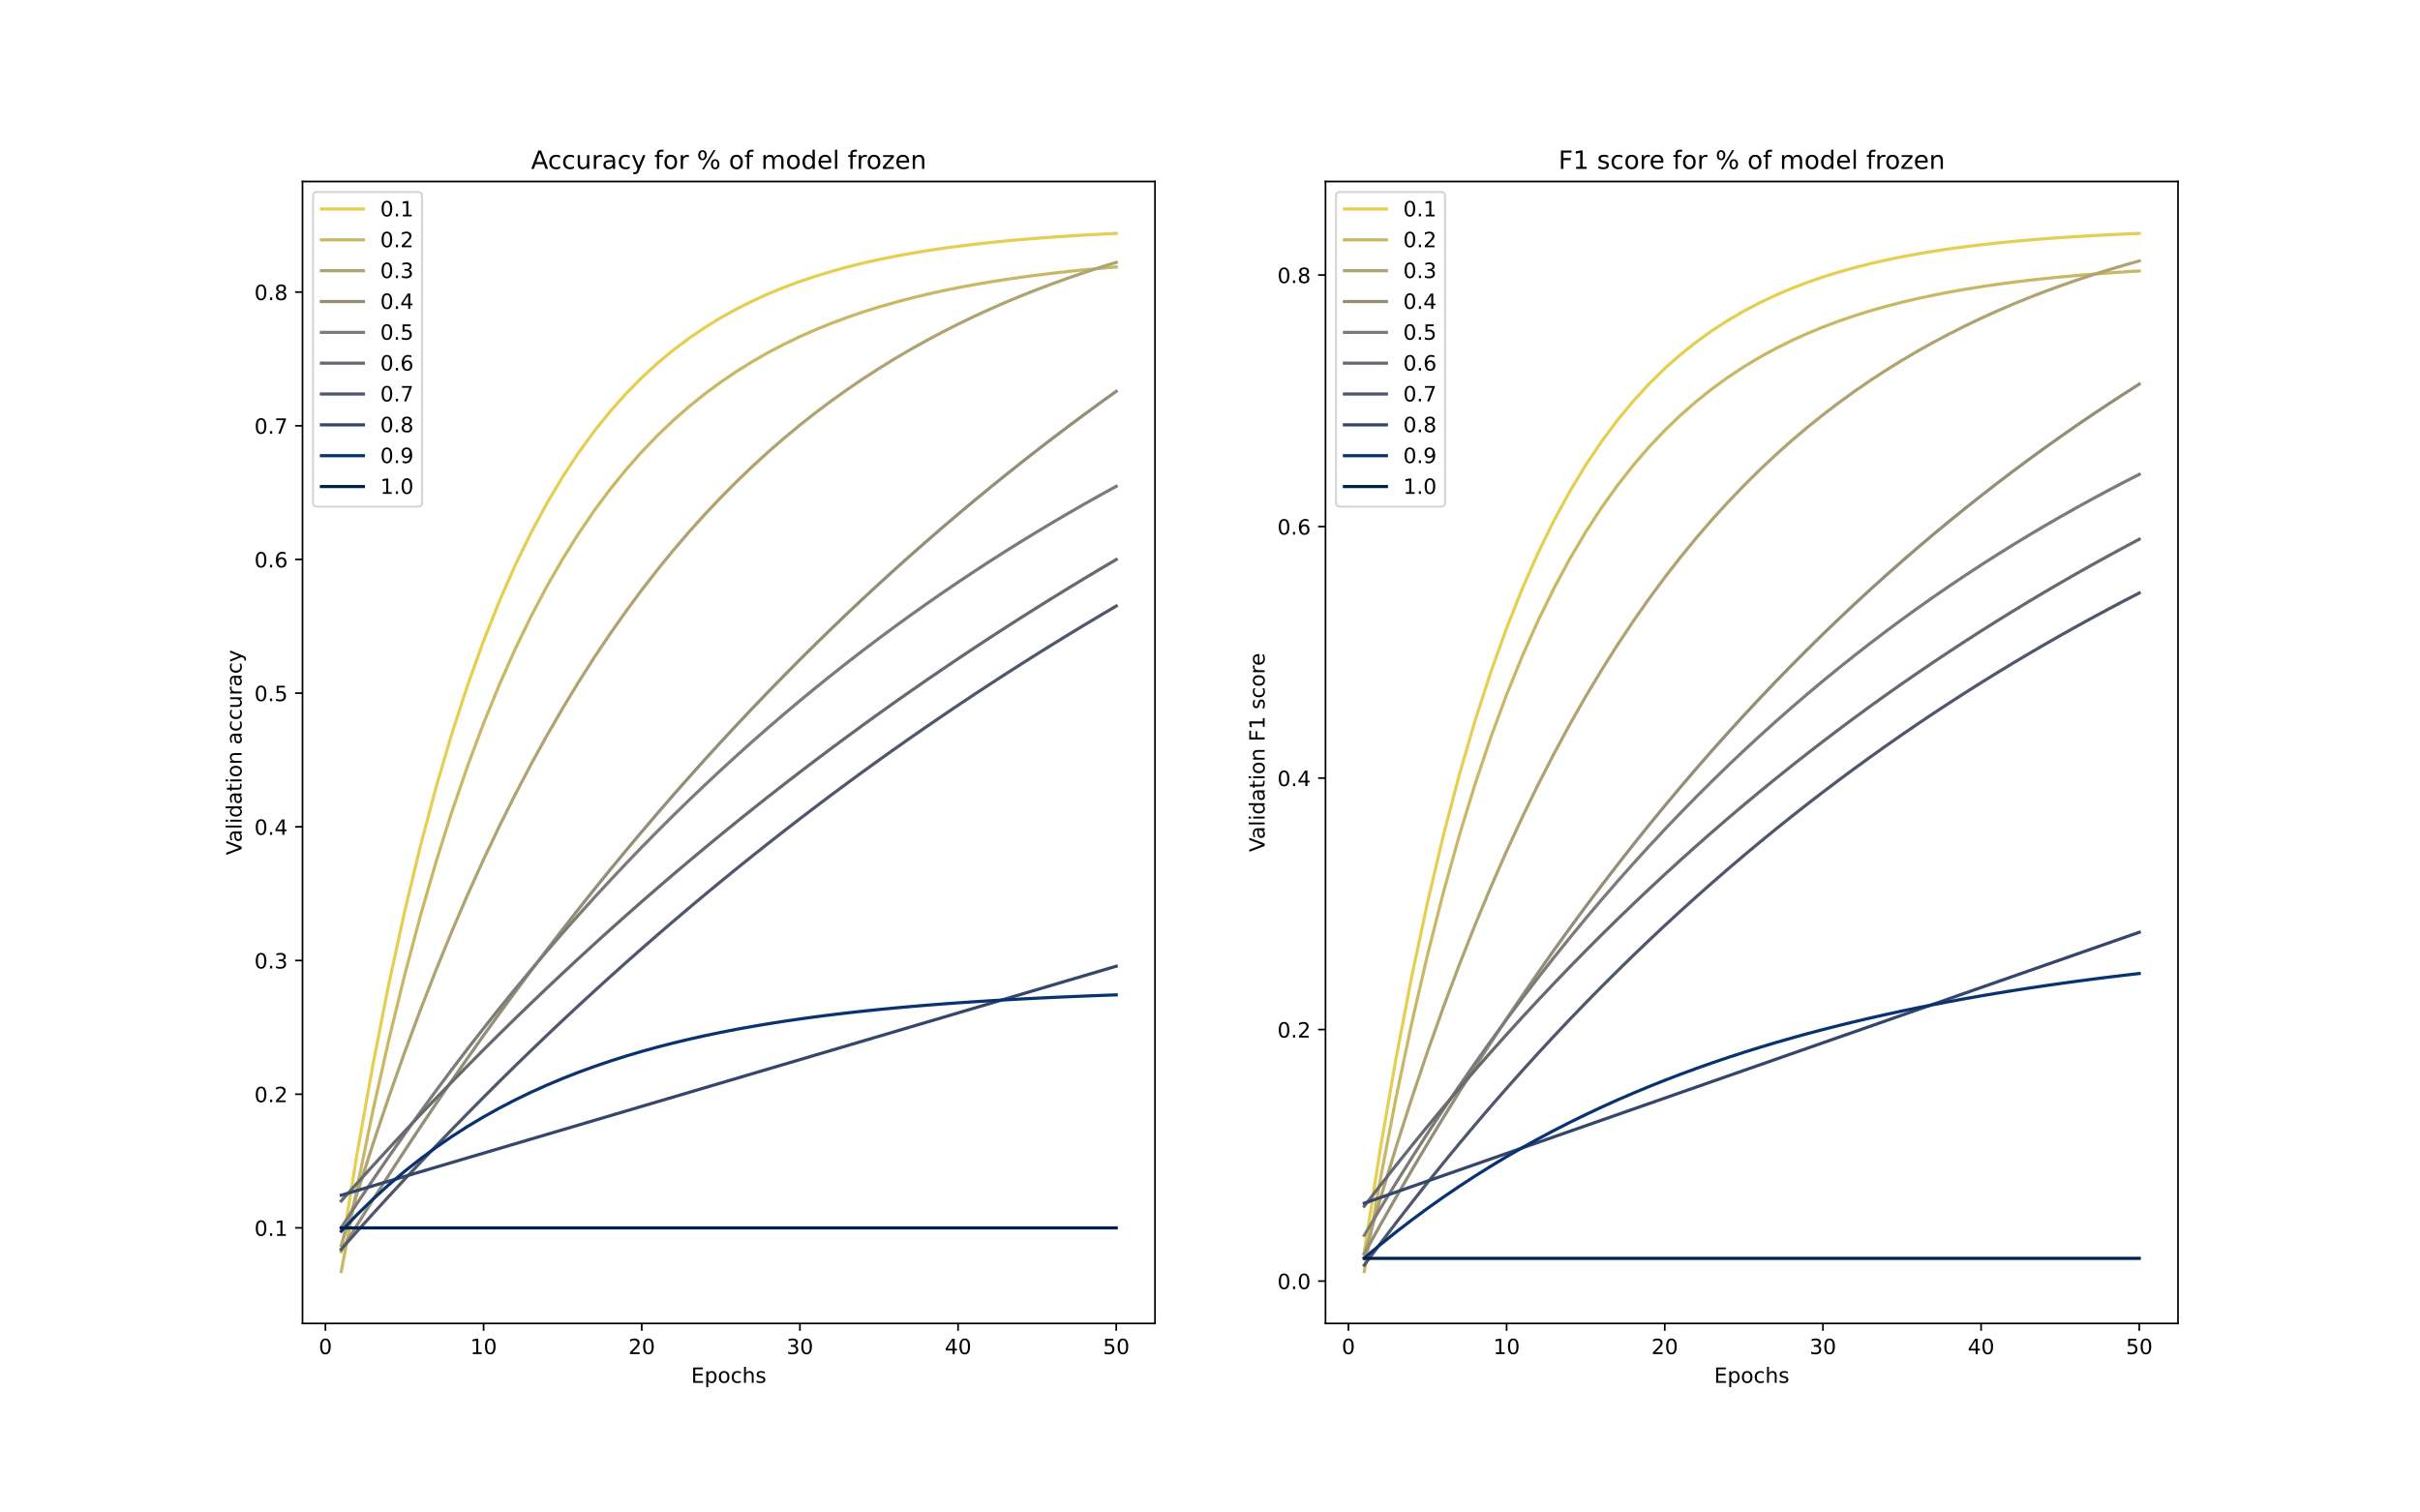 <?xml version="1.0" encoding="utf-8" standalone="no"?>
<!DOCTYPE svg PUBLIC "-//W3C//DTD SVG 1.1//EN"
  "http://www.w3.org/Graphics/SVG/1.1/DTD/svg11.dtd">
<!-- Created with matplotlib (https://matplotlib.org/) -->
<svg height="720pt" version="1.1" viewBox="0 0 1152 720" width="1152pt" xmlns="http://www.w3.org/2000/svg" xmlns:xlink="http://www.w3.org/1999/xlink">
 <defs>
  <style type="text/css">
*{stroke-linecap:butt;stroke-linejoin:round;}
  </style>
 </defs>
 <g id="figure_1">
  <g id="patch_1">
   <path d="M 0 720 
L 1152 720 
L 1152 0 
L 0 0 
z
" style="fill:#ffffff;"/>
  </g>
  <g id="axes_1">
   <g id="patch_2">
    <path d="M 144 630 
L 549.818 630 
L 549.818 86.4 
L 144 86.4 
z
" style="fill:#ffffff;"/>
   </g>
   <g id="matplotlib.axis_1">
    <g id="xtick_1">
     <g id="line2d_1">
      <defs>
       <path d="M 0 0 
L 0 3.5 
" id="mbffd8df4ff" style="stroke:#000000;stroke-width:0.8;"/>
      </defs>
      <g>
       <use style="stroke:#000000;stroke-width:0.8;" x="154.917" xlink:href="#mbffd8df4ff" y="630"/>
      </g>
     </g>
     <g id="text_1">
      <!-- 0 -->
      <defs>
       <path d="M 31.781 66.406 
Q 24.172 66.406 20.328 58.906 
Q 16.5 51.422 16.5 36.375 
Q 16.5 21.391 20.328 13.891 
Q 24.172 6.391 31.781 6.391 
Q 39.453 6.391 43.281 13.891 
Q 47.125 21.391 47.125 36.375 
Q 47.125 51.422 43.281 58.906 
Q 39.453 66.406 31.781 66.406 
z
M 31.781 74.219 
Q 44.047 74.219 50.516 64.516 
Q 56.984 54.828 56.984 36.375 
Q 56.984 17.969 50.516 8.266 
Q 44.047 -1.422 31.781 -1.422 
Q 19.531 -1.422 13.062 8.266 
Q 6.594 17.969 6.594 36.375 
Q 6.594 54.828 13.062 64.516 
Q 19.531 74.219 31.781 74.219 
z
" id="DejaVuSans-48"/>
      </defs>
      <g transform="translate(151.736 644.598)scale(0.1 -0.1)">
       <use xlink:href="#DejaVuSans-48"/>
      </g>
     </g>
    </g>
    <g id="xtick_2">
     <g id="line2d_2">
      <g>
       <use style="stroke:#000000;stroke-width:0.8;" x="230.208" xlink:href="#mbffd8df4ff" y="630"/>
      </g>
     </g>
     <g id="text_2">
      <!-- 10 -->
      <defs>
       <path d="M 12.406 8.297 
L 28.516 8.297 
L 28.516 63.922 
L 10.984 60.406 
L 10.984 69.391 
L 28.422 72.906 
L 38.281 72.906 
L 38.281 8.297 
L 54.391 8.297 
L 54.391 0 
L 12.406 0 
z
" id="DejaVuSans-49"/>
      </defs>
      <g transform="translate(223.846 644.598)scale(0.1 -0.1)">
       <use xlink:href="#DejaVuSans-49"/>
       <use x="63.623" xlink:href="#DejaVuSans-48"/>
      </g>
     </g>
    </g>
    <g id="xtick_3">
     <g id="line2d_3">
      <g>
       <use style="stroke:#000000;stroke-width:0.8;" x="305.499" xlink:href="#mbffd8df4ff" y="630"/>
      </g>
     </g>
     <g id="text_3">
      <!-- 20 -->
      <defs>
       <path d="M 19.188 8.297 
L 53.609 8.297 
L 53.609 0 
L 7.328 0 
L 7.328 8.297 
Q 12.938 14.109 22.625 23.891 
Q 32.328 33.688 34.812 36.531 
Q 39.547 41.844 41.422 45.531 
Q 43.312 49.219 43.312 52.781 
Q 43.312 58.594 39.234 62.25 
Q 35.156 65.922 28.609 65.922 
Q 23.969 65.922 18.812 64.312 
Q 13.672 62.703 7.812 59.422 
L 7.812 69.391 
Q 13.766 71.781 18.938 73 
Q 24.125 74.219 28.422 74.219 
Q 39.75 74.219 46.484 68.547 
Q 53.219 62.891 53.219 53.422 
Q 53.219 48.922 51.531 44.891 
Q 49.859 40.875 45.406 35.406 
Q 44.188 33.984 37.641 27.219 
Q 31.109 20.453 19.188 8.297 
z
" id="DejaVuSans-50"/>
      </defs>
      <g transform="translate(299.137 644.598)scale(0.1 -0.1)">
       <use xlink:href="#DejaVuSans-50"/>
       <use x="63.623" xlink:href="#DejaVuSans-48"/>
      </g>
     </g>
    </g>
    <g id="xtick_4">
     <g id="line2d_4">
      <g>
       <use style="stroke:#000000;stroke-width:0.8;" x="380.79" xlink:href="#mbffd8df4ff" y="630"/>
      </g>
     </g>
     <g id="text_4">
      <!-- 30 -->
      <defs>
       <path d="M 40.578 39.312 
Q 47.656 37.797 51.625 33 
Q 55.609 28.219 55.609 21.188 
Q 55.609 10.406 48.188 4.484 
Q 40.766 -1.422 27.094 -1.422 
Q 22.516 -1.422 17.656 -0.516 
Q 12.797 0.391 7.625 2.203 
L 7.625 11.719 
Q 11.719 9.328 16.594 8.109 
Q 21.484 6.891 26.812 6.891 
Q 36.078 6.891 40.938 10.547 
Q 45.797 14.203 45.797 21.188 
Q 45.797 27.641 41.281 31.266 
Q 36.766 34.906 28.719 34.906 
L 20.219 34.906 
L 20.219 43.016 
L 29.109 43.016 
Q 36.375 43.016 40.234 45.922 
Q 44.094 48.828 44.094 54.297 
Q 44.094 59.906 40.109 62.906 
Q 36.141 65.922 28.719 65.922 
Q 24.656 65.922 20.016 65.031 
Q 15.375 64.156 9.812 62.312 
L 9.812 71.094 
Q 15.438 72.656 20.344 73.438 
Q 25.25 74.219 29.594 74.219 
Q 40.828 74.219 47.359 69.109 
Q 53.906 64.016 53.906 55.328 
Q 53.906 49.266 50.438 45.094 
Q 46.969 40.922 40.578 39.312 
z
" id="DejaVuSans-51"/>
      </defs>
      <g transform="translate(374.428 644.598)scale(0.1 -0.1)">
       <use xlink:href="#DejaVuSans-51"/>
       <use x="63.623" xlink:href="#DejaVuSans-48"/>
      </g>
     </g>
    </g>
    <g id="xtick_5">
     <g id="line2d_5">
      <g>
       <use style="stroke:#000000;stroke-width:0.8;" x="456.081" xlink:href="#mbffd8df4ff" y="630"/>
      </g>
     </g>
     <g id="text_5">
      <!-- 40 -->
      <defs>
       <path d="M 37.797 64.312 
L 12.891 25.391 
L 37.797 25.391 
z
M 35.203 72.906 
L 47.609 72.906 
L 47.609 25.391 
L 58.016 25.391 
L 58.016 17.188 
L 47.609 17.188 
L 47.609 0 
L 37.797 0 
L 37.797 17.188 
L 4.891 17.188 
L 4.891 26.703 
z
" id="DejaVuSans-52"/>
      </defs>
      <g transform="translate(449.718 644.598)scale(0.1 -0.1)">
       <use xlink:href="#DejaVuSans-52"/>
       <use x="63.623" xlink:href="#DejaVuSans-48"/>
      </g>
     </g>
    </g>
    <g id="xtick_6">
     <g id="line2d_6">
      <g>
       <use style="stroke:#000000;stroke-width:0.8;" x="531.372" xlink:href="#mbffd8df4ff" y="630"/>
      </g>
     </g>
     <g id="text_6">
      <!-- 50 -->
      <defs>
       <path d="M 10.797 72.906 
L 49.516 72.906 
L 49.516 64.594 
L 19.828 64.594 
L 19.828 46.734 
Q 21.969 47.469 24.109 47.828 
Q 26.266 48.188 28.422 48.188 
Q 40.625 48.188 47.75 41.5 
Q 54.891 34.812 54.891 23.391 
Q 54.891 11.625 47.562 5.094 
Q 40.234 -1.422 26.906 -1.422 
Q 22.312 -1.422 17.547 -0.641 
Q 12.797 0.141 7.719 1.703 
L 7.719 11.625 
Q 12.109 9.234 16.797 8.062 
Q 21.484 6.891 26.703 6.891 
Q 35.156 6.891 40.078 11.328 
Q 45.016 15.766 45.016 23.391 
Q 45.016 31 40.078 35.438 
Q 35.156 39.891 26.703 39.891 
Q 22.75 39.891 18.812 39.016 
Q 14.891 38.141 10.797 36.281 
z
" id="DejaVuSans-53"/>
      </defs>
      <g transform="translate(525.009 644.598)scale(0.1 -0.1)">
       <use xlink:href="#DejaVuSans-53"/>
       <use x="63.623" xlink:href="#DejaVuSans-48"/>
      </g>
     </g>
    </g>
    <g id="text_7">
     <!-- Epochs -->
     <defs>
      <path d="M 9.812 72.906 
L 55.906 72.906 
L 55.906 64.594 
L 19.672 64.594 
L 19.672 43.016 
L 54.391 43.016 
L 54.391 34.719 
L 19.672 34.719 
L 19.672 8.297 
L 56.781 8.297 
L 56.781 0 
L 9.812 0 
z
" id="DejaVuSans-69"/>
      <path d="M 18.109 8.203 
L 18.109 -20.797 
L 9.078 -20.797 
L 9.078 54.688 
L 18.109 54.688 
L 18.109 46.391 
Q 20.953 51.266 25.266 53.625 
Q 29.594 56 35.594 56 
Q 45.562 56 51.781 48.094 
Q 58.016 40.188 58.016 27.297 
Q 58.016 14.406 51.781 6.484 
Q 45.562 -1.422 35.594 -1.422 
Q 29.594 -1.422 25.266 0.953 
Q 20.953 3.328 18.109 8.203 
z
M 48.688 27.297 
Q 48.688 37.203 44.609 42.844 
Q 40.531 48.484 33.406 48.484 
Q 26.266 48.484 22.188 42.844 
Q 18.109 37.203 18.109 27.297 
Q 18.109 17.391 22.188 11.75 
Q 26.266 6.109 33.406 6.109 
Q 40.531 6.109 44.609 11.75 
Q 48.688 17.391 48.688 27.297 
z
" id="DejaVuSans-112"/>
      <path d="M 30.609 48.391 
Q 23.391 48.391 19.188 42.75 
Q 14.984 37.109 14.984 27.297 
Q 14.984 17.484 19.156 11.844 
Q 23.344 6.203 30.609 6.203 
Q 37.797 6.203 41.984 11.859 
Q 46.188 17.531 46.188 27.297 
Q 46.188 37.016 41.984 42.703 
Q 37.797 48.391 30.609 48.391 
z
M 30.609 56 
Q 42.328 56 49.016 48.375 
Q 55.719 40.766 55.719 27.297 
Q 55.719 13.875 49.016 6.219 
Q 42.328 -1.422 30.609 -1.422 
Q 18.844 -1.422 12.172 6.219 
Q 5.516 13.875 5.516 27.297 
Q 5.516 40.766 12.172 48.375 
Q 18.844 56 30.609 56 
z
" id="DejaVuSans-111"/>
      <path d="M 48.781 52.594 
L 48.781 44.188 
Q 44.969 46.297 41.141 47.344 
Q 37.312 48.391 33.406 48.391 
Q 24.656 48.391 19.812 42.844 
Q 14.984 37.312 14.984 27.297 
Q 14.984 17.281 19.812 11.734 
Q 24.656 6.203 33.406 6.203 
Q 37.312 6.203 41.141 7.25 
Q 44.969 8.297 48.781 10.406 
L 48.781 2.094 
Q 45.016 0.344 40.984 -0.531 
Q 36.969 -1.422 32.422 -1.422 
Q 20.062 -1.422 12.781 6.344 
Q 5.516 14.109 5.516 27.297 
Q 5.516 40.672 12.859 48.328 
Q 20.219 56 33.016 56 
Q 37.156 56 41.109 55.141 
Q 45.062 54.297 48.781 52.594 
z
" id="DejaVuSans-99"/>
      <path d="M 54.891 33.016 
L 54.891 0 
L 45.906 0 
L 45.906 32.719 
Q 45.906 40.484 42.875 44.328 
Q 39.844 48.188 33.797 48.188 
Q 26.516 48.188 22.312 43.547 
Q 18.109 38.922 18.109 30.906 
L 18.109 0 
L 9.078 0 
L 9.078 75.984 
L 18.109 75.984 
L 18.109 46.188 
Q 21.344 51.125 25.703 53.562 
Q 30.078 56 35.797 56 
Q 45.219 56 50.047 50.172 
Q 54.891 44.344 54.891 33.016 
z
" id="DejaVuSans-104"/>
      <path d="M 44.281 53.078 
L 44.281 44.578 
Q 40.484 46.531 36.375 47.5 
Q 32.281 48.484 27.875 48.484 
Q 21.188 48.484 17.844 46.438 
Q 14.5 44.391 14.5 40.281 
Q 14.5 37.156 16.891 35.375 
Q 19.281 33.594 26.516 31.984 
L 29.594 31.297 
Q 39.156 29.25 43.188 25.516 
Q 47.219 21.781 47.219 15.094 
Q 47.219 7.469 41.188 3.016 
Q 35.156 -1.422 24.609 -1.422 
Q 20.219 -1.422 15.453 -0.562 
Q 10.688 0.297 5.422 2 
L 5.422 11.281 
Q 10.406 8.688 15.234 7.391 
Q 20.062 6.109 24.812 6.109 
Q 31.156 6.109 34.562 8.281 
Q 37.984 10.453 37.984 14.406 
Q 37.984 18.062 35.516 20.016 
Q 33.062 21.969 24.703 23.781 
L 21.578 24.516 
Q 13.234 26.266 9.516 29.906 
Q 5.812 33.547 5.812 39.891 
Q 5.812 47.609 11.281 51.797 
Q 16.75 56 26.812 56 
Q 31.781 56 36.172 55.266 
Q 40.578 54.547 44.281 53.078 
z
" id="DejaVuSans-115"/>
     </defs>
     <g transform="translate(328.993 658.277)scale(0.1 -0.1)">
      <use xlink:href="#DejaVuSans-69"/>
      <use x="63.184" xlink:href="#DejaVuSans-112"/>
      <use x="126.66" xlink:href="#DejaVuSans-111"/>
      <use x="187.842" xlink:href="#DejaVuSans-99"/>
      <use x="242.822" xlink:href="#DejaVuSans-104"/>
      <use x="306.201" xlink:href="#DejaVuSans-115"/>
     </g>
    </g>
   </g>
   <g id="matplotlib.axis_2">
    <g id="ytick_1">
     <g id="line2d_7">
      <defs>
       <path d="M 0 0 
L -3.5 0 
" id="m91202cf79f" style="stroke:#000000;stroke-width:0.8;"/>
      </defs>
      <g>
       <use style="stroke:#000000;stroke-width:0.8;" x="144" xlink:href="#m91202cf79f" y="584.514"/>
      </g>
     </g>
     <g id="text_8">
      <!-- 0.1 -->
      <defs>
       <path d="M 10.688 12.406 
L 21 12.406 
L 21 0 
L 10.688 0 
z
" id="DejaVuSans-46"/>
      </defs>
      <g transform="translate(121.097 588.313)scale(0.1 -0.1)">
       <use xlink:href="#DejaVuSans-48"/>
       <use x="63.623" xlink:href="#DejaVuSans-46"/>
       <use x="95.41" xlink:href="#DejaVuSans-49"/>
      </g>
     </g>
    </g>
    <g id="ytick_2">
     <g id="line2d_8">
      <g>
       <use style="stroke:#000000;stroke-width:0.8;" x="144" xlink:href="#m91202cf79f" y="520.874"/>
      </g>
     </g>
     <g id="text_9">
      <!-- 0.2 -->
      <g transform="translate(121.097 524.673)scale(0.1 -0.1)">
       <use xlink:href="#DejaVuSans-48"/>
       <use x="63.623" xlink:href="#DejaVuSans-46"/>
       <use x="95.41" xlink:href="#DejaVuSans-50"/>
      </g>
     </g>
    </g>
    <g id="ytick_3">
     <g id="line2d_9">
      <g>
       <use style="stroke:#000000;stroke-width:0.8;" x="144" xlink:href="#m91202cf79f" y="457.234"/>
      </g>
     </g>
     <g id="text_10">
      <!-- 0.3 -->
      <g transform="translate(121.097 461.034)scale(0.1 -0.1)">
       <use xlink:href="#DejaVuSans-48"/>
       <use x="63.623" xlink:href="#DejaVuSans-46"/>
       <use x="95.41" xlink:href="#DejaVuSans-51"/>
      </g>
     </g>
    </g>
    <g id="ytick_4">
     <g id="line2d_10">
      <g>
       <use style="stroke:#000000;stroke-width:0.8;" x="144" xlink:href="#m91202cf79f" y="393.595"/>
      </g>
     </g>
     <g id="text_11">
      <!-- 0.4 -->
      <g transform="translate(121.097 397.394)scale(0.1 -0.1)">
       <use xlink:href="#DejaVuSans-48"/>
       <use x="63.623" xlink:href="#DejaVuSans-46"/>
       <use x="95.41" xlink:href="#DejaVuSans-52"/>
      </g>
     </g>
    </g>
    <g id="ytick_5">
     <g id="line2d_11">
      <g>
       <use style="stroke:#000000;stroke-width:0.8;" x="144" xlink:href="#m91202cf79f" y="329.955"/>
      </g>
     </g>
     <g id="text_12">
      <!-- 0.5 -->
      <g transform="translate(121.097 333.754)scale(0.1 -0.1)">
       <use xlink:href="#DejaVuSans-48"/>
       <use x="63.623" xlink:href="#DejaVuSans-46"/>
       <use x="95.41" xlink:href="#DejaVuSans-53"/>
      </g>
     </g>
    </g>
    <g id="ytick_6">
     <g id="line2d_12">
      <g>
       <use style="stroke:#000000;stroke-width:0.8;" x="144" xlink:href="#m91202cf79f" y="266.315"/>
      </g>
     </g>
     <g id="text_13">
      <!-- 0.6 -->
      <defs>
       <path d="M 33.016 40.375 
Q 26.375 40.375 22.484 35.828 
Q 18.609 31.297 18.609 23.391 
Q 18.609 15.531 22.484 10.953 
Q 26.375 6.391 33.016 6.391 
Q 39.656 6.391 43.531 10.953 
Q 47.406 15.531 47.406 23.391 
Q 47.406 31.297 43.531 35.828 
Q 39.656 40.375 33.016 40.375 
z
M 52.594 71.297 
L 52.594 62.312 
Q 48.875 64.062 45.094 64.984 
Q 41.312 65.922 37.594 65.922 
Q 27.828 65.922 22.672 59.328 
Q 17.531 52.734 16.797 39.406 
Q 19.672 43.656 24.016 45.922 
Q 28.375 48.188 33.594 48.188 
Q 44.578 48.188 50.953 41.516 
Q 57.328 34.859 57.328 23.391 
Q 57.328 12.156 50.688 5.359 
Q 44.047 -1.422 33.016 -1.422 
Q 20.359 -1.422 13.672 8.266 
Q 6.984 17.969 6.984 36.375 
Q 6.984 53.656 15.188 63.938 
Q 23.391 74.219 37.203 74.219 
Q 40.922 74.219 44.703 73.484 
Q 48.484 72.75 52.594 71.297 
z
" id="DejaVuSans-54"/>
      </defs>
      <g transform="translate(121.097 270.114)scale(0.1 -0.1)">
       <use xlink:href="#DejaVuSans-48"/>
       <use x="63.623" xlink:href="#DejaVuSans-46"/>
       <use x="95.41" xlink:href="#DejaVuSans-54"/>
      </g>
     </g>
    </g>
    <g id="ytick_7">
     <g id="line2d_13">
      <g>
       <use style="stroke:#000000;stroke-width:0.8;" x="144" xlink:href="#m91202cf79f" y="202.676"/>
      </g>
     </g>
     <g id="text_14">
      <!-- 0.7 -->
      <defs>
       <path d="M 8.203 72.906 
L 55.078 72.906 
L 55.078 68.703 
L 28.609 0 
L 18.312 0 
L 43.219 64.594 
L 8.203 64.594 
z
" id="DejaVuSans-55"/>
      </defs>
      <g transform="translate(121.097 206.475)scale(0.1 -0.1)">
       <use xlink:href="#DejaVuSans-48"/>
       <use x="63.623" xlink:href="#DejaVuSans-46"/>
       <use x="95.41" xlink:href="#DejaVuSans-55"/>
      </g>
     </g>
    </g>
    <g id="ytick_8">
     <g id="line2d_14">
      <g>
       <use style="stroke:#000000;stroke-width:0.8;" x="144" xlink:href="#m91202cf79f" y="139.036"/>
      </g>
     </g>
     <g id="text_15">
      <!-- 0.8 -->
      <defs>
       <path d="M 31.781 34.625 
Q 24.75 34.625 20.719 30.859 
Q 16.703 27.094 16.703 20.516 
Q 16.703 13.922 20.719 10.156 
Q 24.75 6.391 31.781 6.391 
Q 38.812 6.391 42.859 10.172 
Q 46.922 13.969 46.922 20.516 
Q 46.922 27.094 42.891 30.859 
Q 38.875 34.625 31.781 34.625 
z
M 21.922 38.812 
Q 15.578 40.375 12.031 44.719 
Q 8.5 49.078 8.5 55.328 
Q 8.5 64.062 14.719 69.141 
Q 20.953 74.219 31.781 74.219 
Q 42.672 74.219 48.875 69.141 
Q 55.078 64.062 55.078 55.328 
Q 55.078 49.078 51.531 44.719 
Q 48 40.375 41.703 38.812 
Q 48.828 37.156 52.797 32.312 
Q 56.781 27.484 56.781 20.516 
Q 56.781 9.906 50.312 4.234 
Q 43.844 -1.422 31.781 -1.422 
Q 19.734 -1.422 13.25 4.234 
Q 6.781 9.906 6.781 20.516 
Q 6.781 27.484 10.781 32.312 
Q 14.797 37.156 21.922 38.812 
z
M 18.312 54.391 
Q 18.312 48.734 21.844 45.562 
Q 25.391 42.391 31.781 42.391 
Q 38.141 42.391 41.719 45.562 
Q 45.312 48.734 45.312 54.391 
Q 45.312 60.062 41.719 63.234 
Q 38.141 66.406 31.781 66.406 
Q 25.391 66.406 21.844 63.234 
Q 18.312 60.062 18.312 54.391 
z
" id="DejaVuSans-56"/>
      </defs>
      <g transform="translate(121.097 142.835)scale(0.1 -0.1)">
       <use xlink:href="#DejaVuSans-48"/>
       <use x="63.623" xlink:href="#DejaVuSans-46"/>
       <use x="95.41" xlink:href="#DejaVuSans-56"/>
      </g>
     </g>
    </g>
    <g id="text_16">
     <!-- Validation accuracy -->
     <defs>
      <path d="M 28.609 0 
L 0.781 72.906 
L 11.078 72.906 
L 34.188 11.531 
L 57.328 72.906 
L 67.578 72.906 
L 39.797 0 
z
" id="DejaVuSans-86"/>
      <path d="M 34.281 27.484 
Q 23.391 27.484 19.188 25 
Q 14.984 22.516 14.984 16.5 
Q 14.984 11.719 18.141 8.906 
Q 21.297 6.109 26.703 6.109 
Q 34.188 6.109 38.703 11.406 
Q 43.219 16.703 43.219 25.484 
L 43.219 27.484 
z
M 52.203 31.203 
L 52.203 0 
L 43.219 0 
L 43.219 8.297 
Q 40.141 3.328 35.547 0.953 
Q 30.953 -1.422 24.312 -1.422 
Q 15.922 -1.422 10.953 3.297 
Q 6 8.016 6 15.922 
Q 6 25.141 12.172 29.828 
Q 18.359 34.516 30.609 34.516 
L 43.219 34.516 
L 43.219 35.406 
Q 43.219 41.609 39.141 45 
Q 35.062 48.391 27.688 48.391 
Q 23 48.391 18.547 47.266 
Q 14.109 46.141 10.016 43.891 
L 10.016 52.203 
Q 14.938 54.109 19.578 55.047 
Q 24.219 56 28.609 56 
Q 40.484 56 46.344 49.844 
Q 52.203 43.703 52.203 31.203 
z
" id="DejaVuSans-97"/>
      <path d="M 9.422 75.984 
L 18.406 75.984 
L 18.406 0 
L 9.422 0 
z
" id="DejaVuSans-108"/>
      <path d="M 9.422 54.688 
L 18.406 54.688 
L 18.406 0 
L 9.422 0 
z
M 9.422 75.984 
L 18.406 75.984 
L 18.406 64.594 
L 9.422 64.594 
z
" id="DejaVuSans-105"/>
      <path d="M 45.406 46.391 
L 45.406 75.984 
L 54.391 75.984 
L 54.391 0 
L 45.406 0 
L 45.406 8.203 
Q 42.578 3.328 38.25 0.953 
Q 33.938 -1.422 27.875 -1.422 
Q 17.969 -1.422 11.734 6.484 
Q 5.516 14.406 5.516 27.297 
Q 5.516 40.188 11.734 48.094 
Q 17.969 56 27.875 56 
Q 33.938 56 38.25 53.625 
Q 42.578 51.266 45.406 46.391 
z
M 14.797 27.297 
Q 14.797 17.391 18.875 11.75 
Q 22.953 6.109 30.078 6.109 
Q 37.203 6.109 41.297 11.75 
Q 45.406 17.391 45.406 27.297 
Q 45.406 37.203 41.297 42.844 
Q 37.203 48.484 30.078 48.484 
Q 22.953 48.484 18.875 42.844 
Q 14.797 37.203 14.797 27.297 
z
" id="DejaVuSans-100"/>
      <path d="M 18.312 70.219 
L 18.312 54.688 
L 36.812 54.688 
L 36.812 47.703 
L 18.312 47.703 
L 18.312 18.016 
Q 18.312 11.328 20.141 9.422 
Q 21.969 7.516 27.594 7.516 
L 36.812 7.516 
L 36.812 0 
L 27.594 0 
Q 17.188 0 13.234 3.875 
Q 9.281 7.766 9.281 18.016 
L 9.281 47.703 
L 2.688 47.703 
L 2.688 54.688 
L 9.281 54.688 
L 9.281 70.219 
z
" id="DejaVuSans-116"/>
      <path d="M 54.891 33.016 
L 54.891 0 
L 45.906 0 
L 45.906 32.719 
Q 45.906 40.484 42.875 44.328 
Q 39.844 48.188 33.797 48.188 
Q 26.516 48.188 22.312 43.547 
Q 18.109 38.922 18.109 30.906 
L 18.109 0 
L 9.078 0 
L 9.078 54.688 
L 18.109 54.688 
L 18.109 46.188 
Q 21.344 51.125 25.703 53.562 
Q 30.078 56 35.797 56 
Q 45.219 56 50.047 50.172 
Q 54.891 44.344 54.891 33.016 
z
" id="DejaVuSans-110"/>
      <path id="DejaVuSans-32"/>
      <path d="M 8.5 21.578 
L 8.5 54.688 
L 17.484 54.688 
L 17.484 21.922 
Q 17.484 14.156 20.5 10.266 
Q 23.531 6.391 29.594 6.391 
Q 36.859 6.391 41.078 11.031 
Q 45.312 15.672 45.312 23.688 
L 45.312 54.688 
L 54.297 54.688 
L 54.297 0 
L 45.312 0 
L 45.312 8.406 
Q 42.047 3.422 37.719 1 
Q 33.406 -1.422 27.688 -1.422 
Q 18.266 -1.422 13.375 4.438 
Q 8.5 10.297 8.5 21.578 
z
M 31.109 56 
z
" id="DejaVuSans-117"/>
      <path d="M 41.109 46.297 
Q 39.594 47.172 37.812 47.578 
Q 36.031 48 33.891 48 
Q 26.266 48 22.188 43.047 
Q 18.109 38.094 18.109 28.812 
L 18.109 0 
L 9.078 0 
L 9.078 54.688 
L 18.109 54.688 
L 18.109 46.188 
Q 20.953 51.172 25.484 53.578 
Q 30.031 56 36.531 56 
Q 37.453 56 38.578 55.875 
Q 39.703 55.766 41.062 55.516 
z
" id="DejaVuSans-114"/>
      <path d="M 32.172 -5.078 
Q 28.375 -14.844 24.75 -17.812 
Q 21.141 -20.797 15.094 -20.797 
L 7.906 -20.797 
L 7.906 -13.281 
L 13.188 -13.281 
Q 16.891 -13.281 18.938 -11.516 
Q 21 -9.766 23.484 -3.219 
L 25.094 0.875 
L 2.984 54.688 
L 12.5 54.688 
L 29.594 11.922 
L 46.688 54.688 
L 56.203 54.688 
z
" id="DejaVuSans-121"/>
     </defs>
     <g transform="translate(115.017 407.039)rotate(-90)scale(0.1 -0.1)">
      <use xlink:href="#DejaVuSans-86"/>
      <use x="60.658" xlink:href="#DejaVuSans-97"/>
      <use x="121.938" xlink:href="#DejaVuSans-108"/>
      <use x="149.721" xlink:href="#DejaVuSans-105"/>
      <use x="177.504" xlink:href="#DejaVuSans-100"/>
      <use x="240.98" xlink:href="#DejaVuSans-97"/>
      <use x="302.26" xlink:href="#DejaVuSans-116"/>
      <use x="341.469" xlink:href="#DejaVuSans-105"/>
      <use x="369.252" xlink:href="#DejaVuSans-111"/>
      <use x="430.434" xlink:href="#DejaVuSans-110"/>
      <use x="493.812" xlink:href="#DejaVuSans-32"/>
      <use x="525.6" xlink:href="#DejaVuSans-97"/>
      <use x="586.879" xlink:href="#DejaVuSans-99"/>
      <use x="641.859" xlink:href="#DejaVuSans-99"/>
      <use x="696.84" xlink:href="#DejaVuSans-117"/>
      <use x="760.219" xlink:href="#DejaVuSans-114"/>
      <use x="801.332" xlink:href="#DejaVuSans-97"/>
      <use x="862.611" xlink:href="#DejaVuSans-99"/>
      <use x="917.592" xlink:href="#DejaVuSans-121"/>
     </g>
    </g>
   </g>
   <g id="line2d_15">
    <path clip-path="url(#p098d0844ea)" d="M 162.446 595.944 
L 169.975 549.2 
L 177.504 506.93 
L 185.034 468.706 
L 192.563 434.14 
L 200.092 402.883 
L 207.621 374.618 
L 215.15 349.058 
L 222.679 325.945 
L 230.208 305.044 
L 237.737 286.144 
L 245.266 269.052 
L 252.795 253.597 
L 260.325 239.621 
L 267.854 226.982 
L 275.383 215.554 
L 282.912 205.219 
L 290.441 195.873 
L 297.97 187.422 
L 305.499 179.78 
L 313.028 172.869 
L 320.557 166.62 
L 328.086 160.969 
L 335.615 155.859 
L 343.145 151.238 
L 350.674 147.059 
L 358.203 143.28 
L 365.732 139.863 
L 373.261 136.773 
L 380.79 133.979 
L 388.319 131.452 
L 395.848 129.167 
L 403.377 127.101 
L 410.906 125.232 
L 418.435 123.543 
L 425.965 122.015 
L 433.494 120.633 
L 441.023 119.384 
L 448.552 118.254 
L 456.081 117.232 
L 463.61 116.308 
L 471.139 115.473 
L 478.668 114.717 
L 486.197 114.034 
L 493.726 113.416 
L 501.256 112.858 
L 508.785 112.353 
L 516.314 111.896 
L 523.843 111.483 
L 531.372 111.109 
" style="fill:none;stroke:#e5cf52;stroke-linecap:square;stroke-width:1.5;"/>
   </g>
   <g id="line2d_16">
    <path clip-path="url(#p098d0844ea)" d="M 162.446 605.291 
L 169.975 565.421 
L 177.504 528.826 
L 185.034 495.235 
L 192.563 464.403 
L 200.092 436.103 
L 207.621 410.126 
L 215.15 386.283 
L 222.679 364.398 
L 230.208 344.31 
L 237.737 325.871 
L 245.266 308.947 
L 252.795 293.412 
L 260.325 279.153 
L 267.854 266.065 
L 275.383 254.052 
L 282.912 243.025 
L 290.441 232.904 
L 297.97 223.613 
L 305.499 215.086 
L 313.028 207.259 
L 320.557 200.075 
L 328.086 193.48 
L 335.615 187.427 
L 343.145 181.872 
L 350.674 176.772 
L 358.203 172.091 
L 365.732 167.795 
L 373.261 163.851 
L 380.79 160.231 
L 388.319 156.909 
L 395.848 153.859 
L 403.377 151.06 
L 410.906 148.49 
L 418.435 146.132 
L 425.965 143.967 
L 433.494 141.98 
L 441.023 140.156 
L 448.552 138.482 
L 456.081 136.946 
L 463.61 135.535 
L 471.139 134.241 
L 478.668 133.052 
L 486.197 131.962 
L 493.726 130.961 
L 501.256 130.042 
L 508.785 129.198 
L 516.314 128.424 
L 523.843 127.713 
L 531.372 127.061 
" style="fill:none;stroke:#c8b866;stroke-linecap:square;stroke-width:1.5;"/>
   </g>
   <g id="line2d_17">
    <path clip-path="url(#p098d0844ea)" d="M 162.446 592.83 
L 169.975 568.185 
L 177.504 544.72 
L 185.034 522.381 
L 192.563 501.111 
L 200.092 480.861 
L 207.621 461.582 
L 215.15 443.226 
L 222.679 425.75 
L 230.208 409.111 
L 237.737 393.27 
L 245.266 378.187 
L 252.795 363.828 
L 260.325 350.157 
L 267.854 337.14 
L 275.383 324.748 
L 282.912 312.949 
L 290.441 301.716 
L 297.97 291.021 
L 305.499 280.839 
L 313.028 271.145 
L 320.557 261.915 
L 328.086 253.127 
L 335.615 244.761 
L 343.145 236.795 
L 350.674 229.211 
L 358.203 221.991 
L 365.732 215.117 
L 373.261 208.572 
L 380.79 202.34 
L 388.319 196.408 
L 395.848 190.759 
L 403.377 185.382 
L 410.906 180.262 
L 418.435 175.387 
L 425.965 170.746 
L 433.494 166.327 
L 441.023 162.12 
L 448.552 158.115 
L 456.081 154.302 
L 463.61 150.671 
L 471.139 147.214 
L 478.668 143.923 
L 486.197 140.79 
L 493.726 137.807 
L 501.256 134.967 
L 508.785 132.263 
L 516.314 129.688 
L 523.843 127.237 
L 531.372 124.903 
" style="fill:none;stroke:#aea371;stroke-linecap:square;stroke-width:1.5;"/>
   </g>
   <g id="line2d_18">
    <path clip-path="url(#p098d0844ea)" d="M 162.446 595.314 
L 169.975 583.154 
L 177.504 571.197 
L 185.034 559.439 
L 192.563 547.878 
L 200.092 536.51 
L 207.621 525.332 
L 215.15 514.341 
L 222.679 503.534 
L 230.208 492.907 
L 237.737 482.458 
L 245.266 472.183 
L 252.795 462.08 
L 260.325 452.146 
L 267.854 442.378 
L 275.383 432.773 
L 282.912 423.328 
L 290.441 414.042 
L 297.97 404.91 
L 305.499 395.931 
L 313.028 387.102 
L 320.557 378.421 
L 328.086 369.885 
L 335.615 361.491 
L 343.145 353.237 
L 350.674 345.122 
L 358.203 337.142 
L 365.732 329.295 
L 373.261 321.58 
L 380.79 313.993 
L 388.319 306.534 
L 395.848 299.199 
L 403.377 291.986 
L 410.906 284.894 
L 418.435 277.92 
L 425.965 271.063 
L 433.494 264.321 
L 441.023 257.691 
L 448.552 251.172 
L 456.081 244.762 
L 463.61 238.459 
L 471.139 232.262 
L 478.668 226.168 
L 486.197 220.175 
L 493.726 214.283 
L 501.256 208.489 
L 508.785 202.793 
L 516.314 197.191 
L 523.843 191.683 
L 531.372 186.267 
" style="fill:none;stroke:#948e77;stroke-linecap:square;stroke-width:1.5;"/>
   </g>
   <g id="line2d_19">
    <path clip-path="url(#p098d0844ea)" d="M 162.446 584.339 
L 169.975 572.886 
L 177.504 561.673 
L 185.034 550.694 
L 192.563 539.946 
L 200.092 529.424 
L 207.621 519.122 
L 215.15 509.036 
L 222.679 499.161 
L 230.208 489.494 
L 237.737 480.029 
L 245.266 470.763 
L 252.795 461.691 
L 260.325 452.81 
L 267.854 444.114 
L 275.383 435.601 
L 282.912 427.267 
L 290.441 419.107 
L 297.97 411.119 
L 305.499 403.297 
L 313.028 395.64 
L 320.557 388.144 
L 328.086 380.804 
L 335.615 373.619 
L 343.145 366.584 
L 350.674 359.697 
L 358.203 352.954 
L 365.732 346.353 
L 373.261 339.89 
L 380.79 333.562 
L 388.319 327.368 
L 395.848 321.303 
L 403.377 315.365 
L 410.906 309.552 
L 418.435 303.861 
L 425.965 298.289 
L 433.494 292.834 
L 441.023 287.493 
L 448.552 282.264 
L 456.081 277.145 
L 463.61 272.134 
L 471.139 267.227 
L 478.668 262.423 
L 486.197 257.72 
L 493.726 253.116 
L 501.256 248.608 
L 508.785 244.195 
L 516.314 239.874 
L 523.843 235.644 
L 531.372 231.503 
" style="fill:none;stroke:#7c7b78;stroke-linecap:square;stroke-width:1.5;"/>
   </g>
   <g id="line2d_20">
    <path clip-path="url(#p098d0844ea)" d="M 162.446 571.705 
L 169.975 563.27 
L 177.504 554.947 
L 185.034 546.735 
L 192.563 538.631 
L 200.092 530.635 
L 207.621 522.744 
L 215.15 514.959 
L 222.679 507.277 
L 230.208 499.696 
L 237.737 492.217 
L 245.266 484.836 
L 252.795 477.553 
L 260.325 470.367 
L 267.854 463.277 
L 275.383 456.28 
L 282.912 449.376 
L 290.441 442.564 
L 297.97 435.842 
L 305.499 429.21 
L 313.028 422.665 
L 320.557 416.207 
L 328.086 409.835 
L 335.615 403.547 
L 343.145 397.343 
L 350.674 391.221 
L 358.203 385.18 
L 365.732 379.22 
L 373.261 373.338 
L 380.79 367.535 
L 388.319 361.808 
L 395.848 356.158 
L 403.377 350.582 
L 410.906 345.081 
L 418.435 339.652 
L 425.965 334.295 
L 433.494 329.01 
L 441.023 323.795 
L 448.552 318.648 
L 456.081 313.57 
L 463.61 308.56 
L 471.139 303.616 
L 478.668 298.737 
L 486.197 293.923 
L 493.726 289.173 
L 501.256 284.486 
L 508.785 279.862 
L 516.314 275.298 
L 523.843 270.795 
L 531.372 266.352 
" style="fill:none;stroke:#666970;stroke-linecap:square;stroke-width:1.5;"/>
   </g>
   <g id="line2d_21">
    <path clip-path="url(#p098d0844ea)" d="M 162.446 594.666 
L 169.975 586.186 
L 177.504 577.82 
L 185.034 569.566 
L 192.563 561.422 
L 200.092 553.388 
L 207.621 545.461 
L 215.15 537.64 
L 222.679 529.924 
L 230.208 522.311 
L 237.737 514.8 
L 245.266 507.389 
L 252.795 500.078 
L 260.325 492.864 
L 267.854 485.747 
L 275.383 478.726 
L 282.912 471.798 
L 290.441 464.963 
L 297.97 458.22 
L 305.499 451.567 
L 313.028 445.003 
L 320.557 438.527 
L 328.086 432.137 
L 335.615 425.833 
L 343.145 419.614 
L 350.674 413.477 
L 358.203 407.423 
L 365.732 401.45 
L 373.261 395.557 
L 380.79 389.743 
L 388.319 384.006 
L 395.848 378.346 
L 403.377 372.763 
L 410.906 367.253 
L 418.435 361.818 
L 425.965 356.455 
L 433.494 351.164 
L 441.023 345.944 
L 448.552 340.794 
L 456.081 335.713 
L 463.61 330.7 
L 471.139 325.754 
L 478.668 320.874 
L 486.197 316.059 
L 493.726 311.309 
L 501.256 306.623 
L 508.785 301.999 
L 516.314 297.437 
L 523.843 292.936 
L 531.372 288.495 
" style="fill:none;stroke:#4f576c;stroke-linecap:square;stroke-width:1.5;"/>
   </g>
   <g id="line2d_22">
    <path clip-path="url(#p098d0844ea)" d="M 162.446 568.961 
L 169.975 566.734 
L 177.504 564.508 
L 185.034 562.282 
L 192.563 560.055 
L 200.092 557.829 
L 207.621 555.603 
L 215.15 553.377 
L 222.679 551.151 
L 230.208 548.925 
L 237.737 546.699 
L 245.266 544.473 
L 252.795 542.248 
L 260.325 540.022 
L 267.854 537.796 
L 275.383 535.571 
L 282.912 533.345 
L 290.441 531.12 
L 297.97 528.895 
L 305.499 526.67 
L 313.028 524.444 
L 320.557 522.219 
L 328.086 519.994 
L 335.615 517.769 
L 343.145 515.545 
L 350.674 513.32 
L 358.203 511.095 
L 365.732 508.871 
L 373.261 506.646 
L 380.79 504.422 
L 388.319 502.197 
L 395.848 499.973 
L 403.377 497.748 
L 410.906 495.524 
L 418.435 493.3 
L 425.965 491.076 
L 433.494 488.852 
L 441.023 486.628 
L 448.552 484.404 
L 456.081 482.181 
L 463.61 479.957 
L 471.139 477.733 
L 478.668 475.51 
L 486.197 473.286 
L 493.726 471.063 
L 501.256 468.84 
L 508.785 466.616 
L 516.314 464.393 
L 523.843 462.17 
L 531.372 459.947 
" style="fill:none;stroke:#35456c;stroke-linecap:square;stroke-width:1.5;"/>
   </g>
   <g id="line2d_23">
    <path clip-path="url(#p098d0844ea)" d="M 162.446 586.094 
L 169.975 578.219 
L 177.504 570.878 
L 185.034 564.034 
L 192.563 557.654 
L 200.092 551.706 
L 207.621 546.161 
L 215.15 540.991 
L 222.679 536.172 
L 230.208 531.679 
L 237.737 527.491 
L 245.266 523.587 
L 252.795 519.947 
L 260.325 516.553 
L 267.854 513.39 
L 275.383 510.441 
L 282.912 507.691 
L 290.441 505.128 
L 297.97 502.739 
L 305.499 500.511 
L 313.028 498.435 
L 320.557 496.499 
L 328.086 494.694 
L 335.615 493.011 
L 343.145 491.443 
L 350.674 489.981 
L 358.203 488.617 
L 365.732 487.346 
L 373.261 486.162 
L 380.79 485.057 
L 388.319 484.028 
L 395.848 483.068 
L 403.377 482.173 
L 410.906 481.339 
L 418.435 480.561 
L 425.965 479.836 
L 433.494 479.16 
L 441.023 478.53 
L 448.552 477.942 
L 456.081 477.395 
L 463.61 476.884 
L 471.139 476.408 
L 478.668 475.965 
L 486.197 475.551 
L 493.726 475.165 
L 501.256 474.806 
L 508.785 474.471 
L 516.314 474.158 
L 523.843 473.867 
L 531.372 473.596 
" style="fill:none;stroke:#083370;stroke-linecap:square;stroke-width:1.5;"/>
   </g>
   <g id="line2d_24">
    <path clip-path="url(#p098d0844ea)" d="M 162.446 584.514 
L 169.975 584.514 
L 177.504 584.514 
L 185.034 584.514 
L 192.563 584.514 
L 200.092 584.514 
L 207.621 584.514 
L 215.15 584.514 
L 222.679 584.514 
L 230.208 584.514 
L 237.737 584.514 
L 245.266 584.514 
L 252.795 584.514 
L 260.325 584.514 
L 267.854 584.514 
L 275.383 584.514 
L 282.912 584.514 
L 290.441 584.514 
L 297.97 584.514 
L 305.499 584.514 
L 313.028 584.514 
L 320.557 584.514 
L 328.086 584.514 
L 335.615 584.514 
L 343.145 584.514 
L 350.674 584.514 
L 358.203 584.514 
L 365.732 584.514 
L 373.261 584.514 
L 380.79 584.514 
L 388.319 584.514 
L 395.848 584.514 
L 403.377 584.514 
L 410.906 584.514 
L 418.435 584.514 
L 425.965 584.514 
L 433.494 584.514 
L 441.023 584.514 
L 448.552 584.514 
L 456.081 584.514 
L 463.61 584.514 
L 471.139 584.514 
L 478.668 584.514 
L 486.197 584.514 
L 493.726 584.514 
L 501.256 584.514 
L 508.785 584.514 
L 516.314 584.514 
L 523.843 584.514 
L 531.372 584.514 
" style="fill:none;stroke:#00224e;stroke-linecap:square;stroke-width:1.5;"/>
   </g>
   <g id="patch_3">
    <path d="M 144 630 
L 144 86.4 
" style="fill:none;stroke:#000000;stroke-linecap:square;stroke-linejoin:miter;stroke-width:0.8;"/>
   </g>
   <g id="patch_4">
    <path d="M 549.818 630 
L 549.818 86.4 
" style="fill:none;stroke:#000000;stroke-linecap:square;stroke-linejoin:miter;stroke-width:0.8;"/>
   </g>
   <g id="patch_5">
    <path d="M 144 630 
L 549.818 630 
" style="fill:none;stroke:#000000;stroke-linecap:square;stroke-linejoin:miter;stroke-width:0.8;"/>
   </g>
   <g id="patch_6">
    <path d="M 144 86.4 
L 549.818 86.4 
" style="fill:none;stroke:#000000;stroke-linecap:square;stroke-linejoin:miter;stroke-width:0.8;"/>
   </g>
   <g id="text_17">
    <!-- Accuracy for % of model frozen -->
    <defs>
     <path d="M 34.188 63.188 
L 20.797 26.906 
L 47.609 26.906 
z
M 28.609 72.906 
L 39.797 72.906 
L 67.578 0 
L 57.328 0 
L 50.688 18.703 
L 17.828 18.703 
L 11.188 0 
L 0.781 0 
z
" id="DejaVuSans-65"/>
     <path d="M 37.109 75.984 
L 37.109 68.5 
L 28.516 68.5 
Q 23.688 68.5 21.797 66.547 
Q 19.922 64.594 19.922 59.516 
L 19.922 54.688 
L 34.719 54.688 
L 34.719 47.703 
L 19.922 47.703 
L 19.922 0 
L 10.891 0 
L 10.891 47.703 
L 2.297 47.703 
L 2.297 54.688 
L 10.891 54.688 
L 10.891 58.5 
Q 10.891 67.625 15.141 71.797 
Q 19.391 75.984 28.609 75.984 
z
" id="DejaVuSans-102"/>
     <path d="M 72.703 32.078 
Q 68.453 32.078 66.031 28.469 
Q 63.625 24.859 63.625 18.406 
Q 63.625 12.062 66.031 8.422 
Q 68.453 4.781 72.703 4.781 
Q 76.859 4.781 79.266 8.422 
Q 81.688 12.062 81.688 18.406 
Q 81.688 24.812 79.266 28.438 
Q 76.859 32.078 72.703 32.078 
z
M 72.703 38.281 
Q 80.422 38.281 84.953 32.906 
Q 89.5 27.547 89.5 18.406 
Q 89.5 9.281 84.938 3.922 
Q 80.375 -1.422 72.703 -1.422 
Q 64.891 -1.422 60.344 3.922 
Q 55.812 9.281 55.812 18.406 
Q 55.812 27.594 60.375 32.938 
Q 64.938 38.281 72.703 38.281 
z
M 22.312 68.016 
Q 18.109 68.016 15.688 64.375 
Q 13.281 60.75 13.281 54.391 
Q 13.281 47.953 15.672 44.328 
Q 18.062 40.719 22.312 40.719 
Q 26.562 40.719 28.969 44.328 
Q 31.391 47.953 31.391 54.391 
Q 31.391 60.688 28.953 64.344 
Q 26.516 68.016 22.312 68.016 
z
M 66.406 74.219 
L 74.219 74.219 
L 28.609 -1.422 
L 20.797 -1.422 
z
M 22.312 74.219 
Q 30.031 74.219 34.609 68.875 
Q 39.203 63.531 39.203 54.391 
Q 39.203 45.172 34.641 39.844 
Q 30.078 34.516 22.312 34.516 
Q 14.547 34.516 10.031 39.859 
Q 5.516 45.219 5.516 54.391 
Q 5.516 63.484 10.047 68.844 
Q 14.594 74.219 22.312 74.219 
z
" id="DejaVuSans-37"/>
     <path d="M 52 44.188 
Q 55.375 50.25 60.062 53.125 
Q 64.75 56 71.094 56 
Q 79.641 56 84.281 50.016 
Q 88.922 44.047 88.922 33.016 
L 88.922 0 
L 79.891 0 
L 79.891 32.719 
Q 79.891 40.578 77.094 44.375 
Q 74.312 48.188 68.609 48.188 
Q 61.625 48.188 57.562 43.547 
Q 53.516 38.922 53.516 30.906 
L 53.516 0 
L 44.484 0 
L 44.484 32.719 
Q 44.484 40.625 41.703 44.406 
Q 38.922 48.188 33.109 48.188 
Q 26.219 48.188 22.156 43.531 
Q 18.109 38.875 18.109 30.906 
L 18.109 0 
L 9.078 0 
L 9.078 54.688 
L 18.109 54.688 
L 18.109 46.188 
Q 21.188 51.219 25.484 53.609 
Q 29.781 56 35.688 56 
Q 41.656 56 45.828 52.969 
Q 50 49.953 52 44.188 
z
" id="DejaVuSans-109"/>
     <path d="M 56.203 29.594 
L 56.203 25.203 
L 14.891 25.203 
Q 15.484 15.922 20.484 11.062 
Q 25.484 6.203 34.422 6.203 
Q 39.594 6.203 44.453 7.469 
Q 49.312 8.734 54.109 11.281 
L 54.109 2.781 
Q 49.266 0.734 44.188 -0.344 
Q 39.109 -1.422 33.891 -1.422 
Q 20.797 -1.422 13.156 6.188 
Q 5.516 13.812 5.516 26.812 
Q 5.516 40.234 12.766 48.109 
Q 20.016 56 32.328 56 
Q 43.359 56 49.781 48.891 
Q 56.203 41.797 56.203 29.594 
z
M 47.219 32.234 
Q 47.125 39.594 43.094 43.984 
Q 39.062 48.391 32.422 48.391 
Q 24.906 48.391 20.391 44.141 
Q 15.875 39.891 15.188 32.172 
z
" id="DejaVuSans-101"/>
     <path d="M 5.516 54.688 
L 48.188 54.688 
L 48.188 46.484 
L 14.406 7.172 
L 48.188 7.172 
L 48.188 0 
L 4.297 0 
L 4.297 8.203 
L 38.094 47.516 
L 5.516 47.516 
z
" id="DejaVuSans-122"/>
    </defs>
    <g transform="translate(252.805 80.4)scale(0.12 -0.12)">
     <use xlink:href="#DejaVuSans-65"/>
     <use x="66.658" xlink:href="#DejaVuSans-99"/>
     <use x="121.639" xlink:href="#DejaVuSans-99"/>
     <use x="176.619" xlink:href="#DejaVuSans-117"/>
     <use x="239.998" xlink:href="#DejaVuSans-114"/>
     <use x="281.111" xlink:href="#DejaVuSans-97"/>
     <use x="342.391" xlink:href="#DejaVuSans-99"/>
     <use x="397.371" xlink:href="#DejaVuSans-121"/>
     <use x="456.551" xlink:href="#DejaVuSans-32"/>
     <use x="488.338" xlink:href="#DejaVuSans-102"/>
     <use x="523.543" xlink:href="#DejaVuSans-111"/>
     <use x="584.725" xlink:href="#DejaVuSans-114"/>
     <use x="625.838" xlink:href="#DejaVuSans-32"/>
     <use x="657.625" xlink:href="#DejaVuSans-37"/>
     <use x="752.645" xlink:href="#DejaVuSans-32"/>
     <use x="784.432" xlink:href="#DejaVuSans-111"/>
     <use x="845.613" xlink:href="#DejaVuSans-102"/>
     <use x="880.818" xlink:href="#DejaVuSans-32"/>
     <use x="912.605" xlink:href="#DejaVuSans-109"/>
     <use x="1010.018" xlink:href="#DejaVuSans-111"/>
     <use x="1071.199" xlink:href="#DejaVuSans-100"/>
     <use x="1134.676" xlink:href="#DejaVuSans-101"/>
     <use x="1196.199" xlink:href="#DejaVuSans-108"/>
     <use x="1223.982" xlink:href="#DejaVuSans-32"/>
     <use x="1255.77" xlink:href="#DejaVuSans-102"/>
     <use x="1290.975" xlink:href="#DejaVuSans-114"/>
     <use x="1329.838" xlink:href="#DejaVuSans-111"/>
     <use x="1391.02" xlink:href="#DejaVuSans-122"/>
     <use x="1443.51" xlink:href="#DejaVuSans-101"/>
     <use x="1505.033" xlink:href="#DejaVuSans-110"/>
    </g>
   </g>
   <g id="legend_1">
    <g id="patch_7">
     <path d="M 151 241.181 
L 198.903 241.181 
Q 200.903 241.181 200.903 239.181 
L 200.903 93.4 
Q 200.903 91.4 198.903 91.4 
L 151 91.4 
Q 149 91.4 149 93.4 
L 149 239.181 
Q 149 241.181 151 241.181 
z
" style="fill:#ffffff;opacity:0.8;stroke:#cccccc;stroke-linejoin:miter;"/>
    </g>
    <g id="line2d_25">
     <path d="M 153 99.498 
L 173 99.498 
" style="fill:none;stroke:#e5cf52;stroke-linecap:square;stroke-width:1.5;"/>
    </g>
    <g id="line2d_26"/>
    <g id="text_18">
     <!-- 0.1 -->
     <g transform="translate(181 102.998)scale(0.1 -0.1)">
      <use xlink:href="#DejaVuSans-48"/>
      <use x="63.623" xlink:href="#DejaVuSans-46"/>
      <use x="95.41" xlink:href="#DejaVuSans-49"/>
     </g>
    </g>
    <g id="line2d_27">
     <path d="M 153 114.177 
L 173 114.177 
" style="fill:none;stroke:#c8b866;stroke-linecap:square;stroke-width:1.5;"/>
    </g>
    <g id="line2d_28"/>
    <g id="text_19">
     <!-- 0.2 -->
     <g transform="translate(181 117.677)scale(0.1 -0.1)">
      <use xlink:href="#DejaVuSans-48"/>
      <use x="63.623" xlink:href="#DejaVuSans-46"/>
      <use x="95.41" xlink:href="#DejaVuSans-50"/>
     </g>
    </g>
    <g id="line2d_29">
     <path d="M 153 128.855 
L 173 128.855 
" style="fill:none;stroke:#aea371;stroke-linecap:square;stroke-width:1.5;"/>
    </g>
    <g id="line2d_30"/>
    <g id="text_20">
     <!-- 0.3 -->
     <g transform="translate(181 132.355)scale(0.1 -0.1)">
      <use xlink:href="#DejaVuSans-48"/>
      <use x="63.623" xlink:href="#DejaVuSans-46"/>
      <use x="95.41" xlink:href="#DejaVuSans-51"/>
     </g>
    </g>
    <g id="line2d_31">
     <path d="M 153 143.533 
L 173 143.533 
" style="fill:none;stroke:#948e77;stroke-linecap:square;stroke-width:1.5;"/>
    </g>
    <g id="line2d_32"/>
    <g id="text_21">
     <!-- 0.4 -->
     <g transform="translate(181 147.033)scale(0.1 -0.1)">
      <use xlink:href="#DejaVuSans-48"/>
      <use x="63.623" xlink:href="#DejaVuSans-46"/>
      <use x="95.41" xlink:href="#DejaVuSans-52"/>
     </g>
    </g>
    <g id="line2d_33">
     <path d="M 153 158.211 
L 173 158.211 
" style="fill:none;stroke:#7c7b78;stroke-linecap:square;stroke-width:1.5;"/>
    </g>
    <g id="line2d_34"/>
    <g id="text_22">
     <!-- 0.5 -->
     <g transform="translate(181 161.711)scale(0.1 -0.1)">
      <use xlink:href="#DejaVuSans-48"/>
      <use x="63.623" xlink:href="#DejaVuSans-46"/>
      <use x="95.41" xlink:href="#DejaVuSans-53"/>
     </g>
    </g>
    <g id="line2d_35">
     <path d="M 153 172.889 
L 173 172.889 
" style="fill:none;stroke:#666970;stroke-linecap:square;stroke-width:1.5;"/>
    </g>
    <g id="line2d_36"/>
    <g id="text_23">
     <!-- 0.6 -->
     <g transform="translate(181 176.389)scale(0.1 -0.1)">
      <use xlink:href="#DejaVuSans-48"/>
      <use x="63.623" xlink:href="#DejaVuSans-46"/>
      <use x="95.41" xlink:href="#DejaVuSans-54"/>
     </g>
    </g>
    <g id="line2d_37">
     <path d="M 153 187.567 
L 173 187.567 
" style="fill:none;stroke:#4f576c;stroke-linecap:square;stroke-width:1.5;"/>
    </g>
    <g id="line2d_38"/>
    <g id="text_24">
     <!-- 0.7 -->
     <g transform="translate(181 191.067)scale(0.1 -0.1)">
      <use xlink:href="#DejaVuSans-48"/>
      <use x="63.623" xlink:href="#DejaVuSans-46"/>
      <use x="95.41" xlink:href="#DejaVuSans-55"/>
     </g>
    </g>
    <g id="line2d_39">
     <path d="M 153 202.245 
L 173 202.245 
" style="fill:none;stroke:#35456c;stroke-linecap:square;stroke-width:1.5;"/>
    </g>
    <g id="line2d_40"/>
    <g id="text_25">
     <!-- 0.8 -->
     <g transform="translate(181 205.745)scale(0.1 -0.1)">
      <use xlink:href="#DejaVuSans-48"/>
      <use x="63.623" xlink:href="#DejaVuSans-46"/>
      <use x="95.41" xlink:href="#DejaVuSans-56"/>
     </g>
    </g>
    <g id="line2d_41">
     <path d="M 153 216.923 
L 173 216.923 
" style="fill:none;stroke:#083370;stroke-linecap:square;stroke-width:1.5;"/>
    </g>
    <g id="line2d_42"/>
    <g id="text_26">
     <!-- 0.9 -->
     <defs>
      <path d="M 10.984 1.516 
L 10.984 10.5 
Q 14.703 8.734 18.5 7.812 
Q 22.312 6.891 25.984 6.891 
Q 35.75 6.891 40.891 13.453 
Q 46.047 20.016 46.781 33.406 
Q 43.953 29.203 39.594 26.953 
Q 35.25 24.703 29.984 24.703 
Q 19.047 24.703 12.672 31.312 
Q 6.297 37.938 6.297 49.422 
Q 6.297 60.641 12.938 67.422 
Q 19.578 74.219 30.609 74.219 
Q 43.266 74.219 49.922 64.516 
Q 56.594 54.828 56.594 36.375 
Q 56.594 19.141 48.406 8.859 
Q 40.234 -1.422 26.422 -1.422 
Q 22.703 -1.422 18.891 -0.688 
Q 15.094 0.047 10.984 1.516 
z
M 30.609 32.422 
Q 37.25 32.422 41.125 36.953 
Q 45.016 41.5 45.016 49.422 
Q 45.016 57.281 41.125 61.844 
Q 37.25 66.406 30.609 66.406 
Q 23.969 66.406 20.094 61.844 
Q 16.219 57.281 16.219 49.422 
Q 16.219 41.5 20.094 36.953 
Q 23.969 32.422 30.609 32.422 
z
" id="DejaVuSans-57"/>
     </defs>
     <g transform="translate(181 220.423)scale(0.1 -0.1)">
      <use xlink:href="#DejaVuSans-48"/>
      <use x="63.623" xlink:href="#DejaVuSans-46"/>
      <use x="95.41" xlink:href="#DejaVuSans-57"/>
     </g>
    </g>
    <g id="line2d_43">
     <path d="M 153 231.602 
L 173 231.602 
" style="fill:none;stroke:#00224e;stroke-linecap:square;stroke-width:1.5;"/>
    </g>
    <g id="line2d_44"/>
    <g id="text_27">
     <!-- 1.0 -->
     <g transform="translate(181 235.102)scale(0.1 -0.1)">
      <use xlink:href="#DejaVuSans-49"/>
      <use x="63.623" xlink:href="#DejaVuSans-46"/>
      <use x="95.41" xlink:href="#DejaVuSans-48"/>
     </g>
    </g>
   </g>
  </g>
  <g id="axes_2">
   <g id="patch_8">
    <path d="M 630.982 630 
L 1036.8 630 
L 1036.8 86.4 
L 630.982 86.4 
z
" style="fill:#ffffff;"/>
   </g>
   <g id="matplotlib.axis_3">
    <g id="xtick_7">
     <g id="line2d_45">
      <g>
       <use style="stroke:#000000;stroke-width:0.8;" x="641.899" xlink:href="#mbffd8df4ff" y="630"/>
      </g>
     </g>
     <g id="text_28">
      <!-- 0 -->
      <g transform="translate(638.718 644.598)scale(0.1 -0.1)">
       <use xlink:href="#DejaVuSans-48"/>
      </g>
     </g>
    </g>
    <g id="xtick_8">
     <g id="line2d_46">
      <g>
       <use style="stroke:#000000;stroke-width:0.8;" x="717.19" xlink:href="#mbffd8df4ff" y="630"/>
      </g>
     </g>
     <g id="text_29">
      <!-- 10 -->
      <g transform="translate(710.827 644.598)scale(0.1 -0.1)">
       <use xlink:href="#DejaVuSans-49"/>
       <use x="63.623" xlink:href="#DejaVuSans-48"/>
      </g>
     </g>
    </g>
    <g id="xtick_9">
     <g id="line2d_47">
      <g>
       <use style="stroke:#000000;stroke-width:0.8;" x="792.481" xlink:href="#mbffd8df4ff" y="630"/>
      </g>
     </g>
     <g id="text_30">
      <!-- 20 -->
      <g transform="translate(786.118 644.598)scale(0.1 -0.1)">
       <use xlink:href="#DejaVuSans-50"/>
       <use x="63.623" xlink:href="#DejaVuSans-48"/>
      </g>
     </g>
    </g>
    <g id="xtick_10">
     <g id="line2d_48">
      <g>
       <use style="stroke:#000000;stroke-width:0.8;" x="867.772" xlink:href="#mbffd8df4ff" y="630"/>
      </g>
     </g>
     <g id="text_31">
      <!-- 30 -->
      <g transform="translate(861.409 644.598)scale(0.1 -0.1)">
       <use xlink:href="#DejaVuSans-51"/>
       <use x="63.623" xlink:href="#DejaVuSans-48"/>
      </g>
     </g>
    </g>
    <g id="xtick_11">
     <g id="line2d_49">
      <g>
       <use style="stroke:#000000;stroke-width:0.8;" x="943.063" xlink:href="#mbffd8df4ff" y="630"/>
      </g>
     </g>
     <g id="text_32">
      <!-- 40 -->
      <g transform="translate(936.7 644.598)scale(0.1 -0.1)">
       <use xlink:href="#DejaVuSans-52"/>
       <use x="63.623" xlink:href="#DejaVuSans-48"/>
      </g>
     </g>
    </g>
    <g id="xtick_12">
     <g id="line2d_50">
      <g>
       <use style="stroke:#000000;stroke-width:0.8;" x="1018.354" xlink:href="#mbffd8df4ff" y="630"/>
      </g>
     </g>
     <g id="text_33">
      <!-- 50 -->
      <g transform="translate(1011.991 644.598)scale(0.1 -0.1)">
       <use xlink:href="#DejaVuSans-53"/>
       <use x="63.623" xlink:href="#DejaVuSans-48"/>
      </g>
     </g>
    </g>
    <g id="text_34">
     <!-- Epochs -->
     <g transform="translate(815.975 658.277)scale(0.1 -0.1)">
      <use xlink:href="#DejaVuSans-69"/>
      <use x="63.184" xlink:href="#DejaVuSans-112"/>
      <use x="126.66" xlink:href="#DejaVuSans-111"/>
      <use x="187.842" xlink:href="#DejaVuSans-99"/>
      <use x="242.822" xlink:href="#DejaVuSans-104"/>
      <use x="306.201" xlink:href="#DejaVuSans-115"/>
     </g>
    </g>
   </g>
   <g id="matplotlib.axis_4">
    <g id="ytick_9">
     <g id="line2d_51">
      <g>
       <use style="stroke:#000000;stroke-width:0.8;" x="630.982" xlink:href="#m91202cf79f" y="609.845"/>
      </g>
     </g>
     <g id="text_35">
      <!-- 0.0 -->
      <g transform="translate(608.079 613.645)scale(0.1 -0.1)">
       <use xlink:href="#DejaVuSans-48"/>
       <use x="63.623" xlink:href="#DejaVuSans-46"/>
       <use x="95.41" xlink:href="#DejaVuSans-48"/>
      </g>
     </g>
    </g>
    <g id="ytick_10">
     <g id="line2d_52">
      <g>
       <use style="stroke:#000000;stroke-width:0.8;" x="630.982" xlink:href="#m91202cf79f" y="490.12"/>
      </g>
     </g>
     <g id="text_36">
      <!-- 0.2 -->
      <g transform="translate(608.079 493.919)scale(0.1 -0.1)">
       <use xlink:href="#DejaVuSans-48"/>
       <use x="63.623" xlink:href="#DejaVuSans-46"/>
       <use x="95.41" xlink:href="#DejaVuSans-50"/>
      </g>
     </g>
    </g>
    <g id="ytick_11">
     <g id="line2d_53">
      <g>
       <use style="stroke:#000000;stroke-width:0.8;" x="630.982" xlink:href="#m91202cf79f" y="370.394"/>
      </g>
     </g>
     <g id="text_37">
      <!-- 0.4 -->
      <g transform="translate(608.079 374.193)scale(0.1 -0.1)">
       <use xlink:href="#DejaVuSans-48"/>
       <use x="63.623" xlink:href="#DejaVuSans-46"/>
       <use x="95.41" xlink:href="#DejaVuSans-52"/>
      </g>
     </g>
    </g>
    <g id="ytick_12">
     <g id="line2d_54">
      <g>
       <use style="stroke:#000000;stroke-width:0.8;" x="630.982" xlink:href="#m91202cf79f" y="250.669"/>
      </g>
     </g>
     <g id="text_38">
      <!-- 0.6 -->
      <g transform="translate(608.079 254.468)scale(0.1 -0.1)">
       <use xlink:href="#DejaVuSans-48"/>
       <use x="63.623" xlink:href="#DejaVuSans-46"/>
       <use x="95.41" xlink:href="#DejaVuSans-54"/>
      </g>
     </g>
    </g>
    <g id="ytick_13">
     <g id="line2d_55">
      <g>
       <use style="stroke:#000000;stroke-width:0.8;" x="630.982" xlink:href="#m91202cf79f" y="130.943"/>
      </g>
     </g>
     <g id="text_39">
      <!-- 0.8 -->
      <g transform="translate(608.079 134.742)scale(0.1 -0.1)">
       <use xlink:href="#DejaVuSans-48"/>
       <use x="63.623" xlink:href="#DejaVuSans-46"/>
       <use x="95.41" xlink:href="#DejaVuSans-56"/>
      </g>
     </g>
    </g>
    <g id="text_40">
     <!-- Validation F1 score -->
     <defs>
      <path d="M 9.812 72.906 
L 51.703 72.906 
L 51.703 64.594 
L 19.672 64.594 
L 19.672 43.109 
L 48.578 43.109 
L 48.578 34.812 
L 19.672 34.812 
L 19.672 0 
L 9.812 0 
z
" id="DejaVuSans-70"/>
     </defs>
     <g transform="translate(601.999 405.559)rotate(-90)scale(0.1 -0.1)">
      <use xlink:href="#DejaVuSans-86"/>
      <use x="60.658" xlink:href="#DejaVuSans-97"/>
      <use x="121.938" xlink:href="#DejaVuSans-108"/>
      <use x="149.721" xlink:href="#DejaVuSans-105"/>
      <use x="177.504" xlink:href="#DejaVuSans-100"/>
      <use x="240.98" xlink:href="#DejaVuSans-97"/>
      <use x="302.26" xlink:href="#DejaVuSans-116"/>
      <use x="341.469" xlink:href="#DejaVuSans-105"/>
      <use x="369.252" xlink:href="#DejaVuSans-111"/>
      <use x="430.434" xlink:href="#DejaVuSans-110"/>
      <use x="493.812" xlink:href="#DejaVuSans-32"/>
      <use x="525.6" xlink:href="#DejaVuSans-70"/>
      <use x="583.119" xlink:href="#DejaVuSans-49"/>
      <use x="646.742" xlink:href="#DejaVuSans-32"/>
      <use x="678.529" xlink:href="#DejaVuSans-115"/>
      <use x="730.629" xlink:href="#DejaVuSans-99"/>
      <use x="785.609" xlink:href="#DejaVuSans-111"/>
      <use x="846.791" xlink:href="#DejaVuSans-114"/>
      <use x="885.654" xlink:href="#DejaVuSans-101"/>
     </g>
    </g>
   </g>
   <g id="line2d_56">
    <path clip-path="url(#p9c55e23126)" d="M 649.428 595.998 
L 656.957 547.684 
L 664.486 504.155 
L 672.015 464.937 
L 679.544 429.603 
L 687.074 397.768 
L 694.603 369.087 
L 702.132 343.245 
L 709.661 319.964 
L 717.19 298.987 
L 724.719 280.089 
L 732.248 263.062 
L 739.777 247.721 
L 747.306 233.9 
L 754.835 221.447 
L 762.365 210.228 
L 769.894 200.12 
L 777.423 191.013 
L 784.952 182.808 
L 792.481 175.416 
L 800.01 168.755 
L 807.539 162.755 
L 815.068 157.348 
L 822.597 152.477 
L 830.126 148.089 
L 837.655 144.135 
L 845.185 140.572 
L 852.714 137.363 
L 860.243 134.471 
L 867.772 131.866 
L 875.301 129.519 
L 882.83 127.404 
L 890.359 125.499 
L 897.888 123.782 
L 905.417 122.235 
L 912.946 120.842 
L 920.475 119.586 
L 928.005 118.455 
L 935.534 117.436 
L 943.063 116.518 
L 950.592 115.691 
L 958.121 114.946 
L 965.65 114.274 
L 973.179 113.669 
L 980.708 113.124 
L 988.237 112.633 
L 995.766 112.19 
L 1003.296 111.792 
L 1010.825 111.433 
L 1018.354 111.109 
" style="fill:none;stroke:#e5cf52;stroke-linecap:square;stroke-width:1.5;"/>
   </g>
   <g id="line2d_57">
    <path clip-path="url(#p9c55e23126)" d="M 649.428 605.291 
L 656.957 562.142 
L 664.486 522.864 
L 672.015 487.107 
L 679.544 454.558 
L 687.074 424.927 
L 694.603 397.954 
L 702.132 373.4 
L 709.661 351.048 
L 717.19 330.7 
L 724.719 312.178 
L 732.248 295.316 
L 739.777 279.967 
L 747.306 265.994 
L 754.835 253.274 
L 762.365 241.695 
L 769.894 231.155 
L 777.423 221.56 
L 784.952 212.825 
L 792.481 204.873 
L 800.01 197.635 
L 807.539 191.046 
L 815.068 185.048 
L 822.597 179.588 
L 830.126 174.617 
L 837.655 170.092 
L 845.185 165.973 
L 852.714 162.223 
L 860.243 158.81 
L 867.772 155.703 
L 875.301 152.874 
L 882.83 150.299 
L 890.359 147.955 
L 897.888 145.822 
L 905.417 143.879 
L 912.946 142.111 
L 920.475 140.501 
L 928.005 139.036 
L 935.534 137.702 
L 943.063 136.488 
L 950.592 135.383 
L 958.121 134.376 
L 965.65 133.46 
L 973.179 132.627 
L 980.708 131.868 
L 988.237 131.177 
L 995.766 130.548 
L 1003.296 129.975 
L 1010.825 129.454 
L 1018.354 128.979 
" style="fill:none;stroke:#c8b866;stroke-linecap:square;stroke-width:1.5;"/>
   </g>
   <g id="line2d_58">
    <path clip-path="url(#p9c55e23126)" d="M 649.428 597.117 
L 656.957 571.083 
L 664.486 546.371 
L 672.015 522.913 
L 679.544 500.646 
L 687.074 479.51 
L 694.603 459.447 
L 702.132 440.402 
L 709.661 422.323 
L 717.19 405.163 
L 724.719 388.874 
L 732.248 373.411 
L 739.777 358.734 
L 747.306 344.801 
L 754.835 331.576 
L 762.365 319.023 
L 769.894 307.106 
L 777.423 295.795 
L 784.952 285.057 
L 792.481 274.865 
L 800.01 265.19 
L 807.539 256.007 
L 815.068 247.289 
L 822.597 239.014 
L 830.126 231.159 
L 837.655 223.703 
L 845.185 216.625 
L 852.714 209.907 
L 860.243 203.53 
L 867.772 197.476 
L 875.301 191.73 
L 882.83 186.275 
L 890.359 181.098 
L 897.888 176.183 
L 905.417 171.518 
L 912.946 167.089 
L 920.475 162.885 
L 928.005 158.895 
L 935.534 155.107 
L 943.063 151.512 
L 950.592 148.099 
L 958.121 144.859 
L 965.65 141.784 
L 973.179 138.865 
L 980.708 136.094 
L 988.237 133.464 
L 995.766 130.967 
L 1003.296 128.597 
L 1010.825 126.348 
L 1018.354 124.212 
" style="fill:none;stroke:#aea371;stroke-linecap:square;stroke-width:1.5;"/>
   </g>
   <g id="line2d_59">
    <path clip-path="url(#p9c55e23126)" d="M 649.428 596.855 
L 656.957 583.326 
L 664.486 570.085 
L 672.015 557.126 
L 679.544 544.443 
L 687.074 532.031 
L 694.603 519.883 
L 702.132 507.993 
L 709.661 496.357 
L 717.19 484.968 
L 724.719 473.823 
L 732.248 462.914 
L 739.777 452.238 
L 747.306 441.789 
L 754.835 431.563 
L 762.365 421.555 
L 769.894 411.759 
L 777.423 402.173 
L 784.952 392.79 
L 792.481 383.608 
L 800.01 374.621 
L 807.539 365.825 
L 815.068 357.217 
L 822.597 348.792 
L 830.126 340.547 
L 837.655 332.477 
L 845.185 324.579 
L 852.714 316.849 
L 860.243 309.284 
L 867.772 301.88 
L 875.301 294.634 
L 882.83 287.542 
L 890.359 280.601 
L 897.888 273.808 
L 905.417 267.159 
L 912.946 260.652 
L 920.475 254.284 
L 928.005 248.052 
L 935.534 241.952 
L 943.063 235.982 
L 950.592 230.139 
L 958.121 224.421 
L 965.65 218.824 
L 973.179 213.347 
L 980.708 207.986 
L 988.237 202.74 
L 995.766 197.605 
L 1003.296 192.58 
L 1010.825 187.662 
L 1018.354 182.848 
" style="fill:none;stroke:#948e77;stroke-linecap:square;stroke-width:1.5;"/>
   </g>
   <g id="line2d_60">
    <path clip-path="url(#p9c55e23126)" d="M 649.428 588.071 
L 656.957 575.487 
L 664.486 563.209 
L 672.015 551.231 
L 679.544 539.544 
L 687.074 528.143 
L 694.603 517.019 
L 702.132 506.166 
L 709.661 495.578 
L 717.19 485.247 
L 724.719 475.169 
L 732.248 465.336 
L 739.777 455.742 
L 747.306 446.383 
L 754.835 437.251 
L 762.365 428.342 
L 769.894 419.65 
L 777.423 411.17 
L 784.952 402.897 
L 792.481 394.825 
L 800.01 386.949 
L 807.539 379.266 
L 815.068 371.77 
L 822.597 364.457 
L 830.126 357.322 
L 837.655 350.36 
L 845.185 343.568 
L 852.714 336.942 
L 860.243 330.478 
L 867.772 324.17 
L 875.301 318.017 
L 882.83 312.013 
L 890.359 306.156 
L 897.888 300.442 
L 905.417 294.866 
L 912.946 289.427 
L 920.475 284.12 
L 928.005 278.942 
L 935.534 273.891 
L 943.063 268.963 
L 950.592 264.154 
L 958.121 259.463 
L 965.65 254.887 
L 973.179 250.421 
L 980.708 246.065 
L 988.237 241.815 
L 995.766 237.668 
L 1003.296 233.623 
L 1010.825 229.675 
L 1018.354 225.825 
" style="fill:none;stroke:#7c7b78;stroke-linecap:square;stroke-width:1.5;"/>
   </g>
   <g id="line2d_61">
    <path clip-path="url(#p9c55e23126)" d="M 649.428 574.208 
L 656.957 564.436 
L 664.486 554.844 
L 672.015 545.428 
L 679.544 536.186 
L 687.074 527.112 
L 694.603 518.206 
L 702.132 509.463 
L 709.661 500.881 
L 717.19 492.456 
L 724.719 484.186 
L 732.248 476.068 
L 739.777 468.099 
L 747.306 460.276 
L 754.835 452.597 
L 762.365 445.059 
L 769.894 437.659 
L 777.423 430.396 
L 784.952 423.266 
L 792.481 416.266 
L 800.01 409.396 
L 807.539 402.651 
L 815.068 396.03 
L 822.597 389.531 
L 830.126 383.152 
L 837.655 376.889 
L 845.185 370.742 
L 852.714 364.707 
L 860.243 358.783 
L 867.772 352.968 
L 875.301 347.26 
L 882.83 341.657 
L 890.359 336.156 
L 897.888 330.757 
L 905.417 325.457 
L 912.946 320.254 
L 920.475 315.146 
L 928.005 310.133 
L 935.534 305.211 
L 943.063 300.38 
L 950.592 295.638 
L 958.121 290.983 
L 965.65 286.413 
L 973.179 281.927 
L 980.708 277.524 
L 988.237 273.201 
L 995.766 268.958 
L 1003.296 264.793 
L 1010.825 260.704 
L 1018.354 256.69 
" style="fill:none;stroke:#666970;stroke-linecap:square;stroke-width:1.5;"/>
   </g>
   <g id="line2d_62">
    <path clip-path="url(#p9c55e23126)" d="M 649.428 602.248 
L 656.957 592.135 
L 664.486 582.221 
L 672.015 572.502 
L 679.544 562.973 
L 687.074 553.633 
L 694.603 544.475 
L 702.132 535.498 
L 709.661 526.697 
L 717.19 518.07 
L 724.719 509.611 
L 732.248 501.32 
L 739.777 493.191 
L 747.306 485.222 
L 754.835 477.41 
L 762.365 469.751 
L 769.894 462.243 
L 777.423 454.882 
L 784.952 447.667 
L 792.481 440.593 
L 800.01 433.658 
L 807.539 426.859 
L 815.068 420.195 
L 822.597 413.661 
L 830.126 407.255 
L 837.655 400.976 
L 845.185 394.82 
L 852.714 388.785 
L 860.243 382.869 
L 867.772 377.069 
L 875.301 371.383 
L 882.83 365.809 
L 890.359 360.345 
L 897.888 354.987 
L 905.417 349.736 
L 912.946 344.587 
L 920.475 339.54 
L 928.005 334.592 
L 935.534 329.741 
L 943.063 324.986 
L 950.592 320.324 
L 958.121 315.754 
L 965.65 311.273 
L 973.179 306.881 
L 980.708 302.575 
L 988.237 298.354 
L 995.766 294.215 
L 1003.296 290.158 
L 1010.825 286.181 
L 1018.354 282.282 
" style="fill:none;stroke:#4f576c;stroke-linecap:square;stroke-width:1.5;"/>
   </g>
   <g id="line2d_63">
    <path clip-path="url(#p9c55e23126)" d="M 649.428 572.772 
L 656.957 570.137 
L 664.486 567.502 
L 672.015 564.868 
L 679.544 562.233 
L 687.074 559.599 
L 694.603 556.965 
L 702.132 554.331 
L 709.661 551.697 
L 717.19 549.063 
L 724.719 546.429 
L 732.248 543.795 
L 739.777 541.162 
L 747.306 538.528 
L 754.835 535.895 
L 762.365 533.261 
L 769.894 530.628 
L 777.423 527.995 
L 784.952 525.362 
L 792.481 522.729 
L 800.01 520.096 
L 807.539 517.464 
L 815.068 514.831 
L 822.597 512.199 
L 830.126 509.566 
L 837.655 506.934 
L 845.185 504.302 
L 852.714 501.67 
L 860.243 499.038 
L 867.772 496.406 
L 875.301 493.774 
L 882.83 491.143 
L 890.359 488.511 
L 897.888 485.88 
L 905.417 483.248 
L 912.946 480.617 
L 920.475 477.986 
L 928.005 475.355 
L 935.534 472.724 
L 943.063 470.093 
L 950.592 467.462 
L 958.121 464.832 
L 965.65 462.201 
L 973.179 459.571 
L 980.708 456.941 
L 988.237 454.31 
L 995.766 451.68 
L 1003.296 449.05 
L 1010.825 446.42 
L 1018.354 443.791 
" style="fill:none;stroke:#35456c;stroke-linecap:square;stroke-width:1.5;"/>
   </g>
   <g id="line2d_64">
    <path clip-path="url(#p9c55e23126)" d="M 649.428 598.863 
L 656.957 592.586 
L 664.486 586.561 
L 672.015 580.777 
L 679.544 575.225 
L 687.074 569.896 
L 694.603 564.781 
L 702.132 559.871 
L 709.661 555.158 
L 717.19 550.634 
L 724.719 546.291 
L 732.248 542.123 
L 739.777 538.121 
L 747.306 534.281 
L 754.835 530.594 
L 762.365 527.055 
L 769.894 523.658 
L 777.423 520.398 
L 784.952 517.268 
L 792.481 514.263 
L 800.01 511.38 
L 807.539 508.611 
L 815.068 505.954 
L 822.597 503.404 
L 830.126 500.956 
L 837.655 498.605 
L 845.185 496.35 
L 852.714 494.184 
L 860.243 492.106 
L 867.772 490.111 
L 875.301 488.196 
L 882.83 486.358 
L 890.359 484.593 
L 897.888 482.899 
L 905.417 481.274 
L 912.946 479.713 
L 920.475 478.215 
L 928.005 476.777 
L 935.534 475.397 
L 943.063 474.072 
L 950.592 472.8 
L 958.121 471.579 
L 965.65 470.408 
L 973.179 469.283 
L 980.708 468.203 
L 988.237 467.167 
L 995.766 466.172 
L 1003.296 465.217 
L 1010.825 464.301 
L 1018.354 463.421 
" style="fill:none;stroke:#083370;stroke-linecap:square;stroke-width:1.5;"/>
   </g>
   <g id="line2d_65">
    <path clip-path="url(#p9c55e23126)" d="M 649.428 599.034 
L 656.957 599.034 
L 664.486 599.034 
L 672.015 599.034 
L 679.544 599.034 
L 687.074 599.034 
L 694.603 599.034 
L 702.132 599.034 
L 709.661 599.034 
L 717.19 599.034 
L 724.719 599.034 
L 732.248 599.034 
L 739.777 599.034 
L 747.306 599.034 
L 754.835 599.034 
L 762.365 599.034 
L 769.894 599.034 
L 777.423 599.034 
L 784.952 599.034 
L 792.481 599.034 
L 800.01 599.034 
L 807.539 599.034 
L 815.068 599.034 
L 822.597 599.034 
L 830.126 599.034 
L 837.655 599.034 
L 845.185 599.034 
L 852.714 599.034 
L 860.243 599.034 
L 867.772 599.034 
L 875.301 599.034 
L 882.83 599.034 
L 890.359 599.034 
L 897.888 599.034 
L 905.417 599.034 
L 912.946 599.034 
L 920.475 599.034 
L 928.005 599.034 
L 935.534 599.034 
L 943.063 599.034 
L 950.592 599.034 
L 958.121 599.034 
L 965.65 599.034 
L 973.179 599.034 
L 980.708 599.034 
L 988.237 599.034 
L 995.766 599.034 
L 1003.296 599.034 
L 1010.825 599.034 
L 1018.354 599.034 
" style="fill:none;stroke:#00224e;stroke-linecap:square;stroke-width:1.5;"/>
   </g>
   <g id="patch_9">
    <path d="M 630.982 630 
L 630.982 86.4 
" style="fill:none;stroke:#000000;stroke-linecap:square;stroke-linejoin:miter;stroke-width:0.8;"/>
   </g>
   <g id="patch_10">
    <path d="M 1036.8 630 
L 1036.8 86.4 
" style="fill:none;stroke:#000000;stroke-linecap:square;stroke-linejoin:miter;stroke-width:0.8;"/>
   </g>
   <g id="patch_11">
    <path d="M 630.982 630 
L 1036.8 630 
" style="fill:none;stroke:#000000;stroke-linecap:square;stroke-linejoin:miter;stroke-width:0.8;"/>
   </g>
   <g id="patch_12">
    <path d="M 630.982 86.4 
L 1036.8 86.4 
" style="fill:none;stroke:#000000;stroke-linecap:square;stroke-linejoin:miter;stroke-width:0.8;"/>
   </g>
   <g id="text_41">
    <!-- F1 score for % of model frozen -->
    <g transform="translate(741.886 80.4)scale(0.12 -0.12)">
     <use xlink:href="#DejaVuSans-70"/>
     <use x="57.52" xlink:href="#DejaVuSans-49"/>
     <use x="121.143" xlink:href="#DejaVuSans-32"/>
     <use x="152.93" xlink:href="#DejaVuSans-115"/>
     <use x="205.029" xlink:href="#DejaVuSans-99"/>
     <use x="260.01" xlink:href="#DejaVuSans-111"/>
     <use x="321.191" xlink:href="#DejaVuSans-114"/>
     <use x="360.055" xlink:href="#DejaVuSans-101"/>
     <use x="421.578" xlink:href="#DejaVuSans-32"/>
     <use x="453.365" xlink:href="#DejaVuSans-102"/>
     <use x="488.57" xlink:href="#DejaVuSans-111"/>
     <use x="549.752" xlink:href="#DejaVuSans-114"/>
     <use x="590.865" xlink:href="#DejaVuSans-32"/>
     <use x="622.652" xlink:href="#DejaVuSans-37"/>
     <use x="717.672" xlink:href="#DejaVuSans-32"/>
     <use x="749.459" xlink:href="#DejaVuSans-111"/>
     <use x="810.641" xlink:href="#DejaVuSans-102"/>
     <use x="845.846" xlink:href="#DejaVuSans-32"/>
     <use x="877.633" xlink:href="#DejaVuSans-109"/>
     <use x="975.045" xlink:href="#DejaVuSans-111"/>
     <use x="1036.227" xlink:href="#DejaVuSans-100"/>
     <use x="1099.703" xlink:href="#DejaVuSans-101"/>
     <use x="1161.227" xlink:href="#DejaVuSans-108"/>
     <use x="1189.01" xlink:href="#DejaVuSans-32"/>
     <use x="1220.797" xlink:href="#DejaVuSans-102"/>
     <use x="1256.002" xlink:href="#DejaVuSans-114"/>
     <use x="1294.865" xlink:href="#DejaVuSans-111"/>
     <use x="1356.047" xlink:href="#DejaVuSans-122"/>
     <use x="1408.537" xlink:href="#DejaVuSans-101"/>
     <use x="1470.061" xlink:href="#DejaVuSans-110"/>
    </g>
   </g>
   <g id="legend_2">
    <g id="patch_13">
     <path d="M 637.982 241.181 
L 685.885 241.181 
Q 687.885 241.181 687.885 239.181 
L 687.885 93.4 
Q 687.885 91.4 685.885 91.4 
L 637.982 91.4 
Q 635.982 91.4 635.982 93.4 
L 635.982 239.181 
Q 635.982 241.181 637.982 241.181 
z
" style="fill:#ffffff;opacity:0.8;stroke:#cccccc;stroke-linejoin:miter;"/>
    </g>
    <g id="line2d_66">
     <path d="M 639.982 99.498 
L 659.982 99.498 
" style="fill:none;stroke:#e5cf52;stroke-linecap:square;stroke-width:1.5;"/>
    </g>
    <g id="line2d_67"/>
    <g id="text_42">
     <!-- 0.1 -->
     <g transform="translate(667.982 102.998)scale(0.1 -0.1)">
      <use xlink:href="#DejaVuSans-48"/>
      <use x="63.623" xlink:href="#DejaVuSans-46"/>
      <use x="95.41" xlink:href="#DejaVuSans-49"/>
     </g>
    </g>
    <g id="line2d_68">
     <path d="M 639.982 114.177 
L 659.982 114.177 
" style="fill:none;stroke:#c8b866;stroke-linecap:square;stroke-width:1.5;"/>
    </g>
    <g id="line2d_69"/>
    <g id="text_43">
     <!-- 0.2 -->
     <g transform="translate(667.982 117.677)scale(0.1 -0.1)">
      <use xlink:href="#DejaVuSans-48"/>
      <use x="63.623" xlink:href="#DejaVuSans-46"/>
      <use x="95.41" xlink:href="#DejaVuSans-50"/>
     </g>
    </g>
    <g id="line2d_70">
     <path d="M 639.982 128.855 
L 659.982 128.855 
" style="fill:none;stroke:#aea371;stroke-linecap:square;stroke-width:1.5;"/>
    </g>
    <g id="line2d_71"/>
    <g id="text_44">
     <!-- 0.3 -->
     <g transform="translate(667.982 132.355)scale(0.1 -0.1)">
      <use xlink:href="#DejaVuSans-48"/>
      <use x="63.623" xlink:href="#DejaVuSans-46"/>
      <use x="95.41" xlink:href="#DejaVuSans-51"/>
     </g>
    </g>
    <g id="line2d_72">
     <path d="M 639.982 143.533 
L 659.982 143.533 
" style="fill:none;stroke:#948e77;stroke-linecap:square;stroke-width:1.5;"/>
    </g>
    <g id="line2d_73"/>
    <g id="text_45">
     <!-- 0.4 -->
     <g transform="translate(667.982 147.033)scale(0.1 -0.1)">
      <use xlink:href="#DejaVuSans-48"/>
      <use x="63.623" xlink:href="#DejaVuSans-46"/>
      <use x="95.41" xlink:href="#DejaVuSans-52"/>
     </g>
    </g>
    <g id="line2d_74">
     <path d="M 639.982 158.211 
L 659.982 158.211 
" style="fill:none;stroke:#7c7b78;stroke-linecap:square;stroke-width:1.5;"/>
    </g>
    <g id="line2d_75"/>
    <g id="text_46">
     <!-- 0.5 -->
     <g transform="translate(667.982 161.711)scale(0.1 -0.1)">
      <use xlink:href="#DejaVuSans-48"/>
      <use x="63.623" xlink:href="#DejaVuSans-46"/>
      <use x="95.41" xlink:href="#DejaVuSans-53"/>
     </g>
    </g>
    <g id="line2d_76">
     <path d="M 639.982 172.889 
L 659.982 172.889 
" style="fill:none;stroke:#666970;stroke-linecap:square;stroke-width:1.5;"/>
    </g>
    <g id="line2d_77"/>
    <g id="text_47">
     <!-- 0.6 -->
     <g transform="translate(667.982 176.389)scale(0.1 -0.1)">
      <use xlink:href="#DejaVuSans-48"/>
      <use x="63.623" xlink:href="#DejaVuSans-46"/>
      <use x="95.41" xlink:href="#DejaVuSans-54"/>
     </g>
    </g>
    <g id="line2d_78">
     <path d="M 639.982 187.567 
L 659.982 187.567 
" style="fill:none;stroke:#4f576c;stroke-linecap:square;stroke-width:1.5;"/>
    </g>
    <g id="line2d_79"/>
    <g id="text_48">
     <!-- 0.7 -->
     <g transform="translate(667.982 191.067)scale(0.1 -0.1)">
      <use xlink:href="#DejaVuSans-48"/>
      <use x="63.623" xlink:href="#DejaVuSans-46"/>
      <use x="95.41" xlink:href="#DejaVuSans-55"/>
     </g>
    </g>
    <g id="line2d_80">
     <path d="M 639.982 202.245 
L 659.982 202.245 
" style="fill:none;stroke:#35456c;stroke-linecap:square;stroke-width:1.5;"/>
    </g>
    <g id="line2d_81"/>
    <g id="text_49">
     <!-- 0.8 -->
     <g transform="translate(667.982 205.745)scale(0.1 -0.1)">
      <use xlink:href="#DejaVuSans-48"/>
      <use x="63.623" xlink:href="#DejaVuSans-46"/>
      <use x="95.41" xlink:href="#DejaVuSans-56"/>
     </g>
    </g>
    <g id="line2d_82">
     <path d="M 639.982 216.923 
L 659.982 216.923 
" style="fill:none;stroke:#083370;stroke-linecap:square;stroke-width:1.5;"/>
    </g>
    <g id="line2d_83"/>
    <g id="text_50">
     <!-- 0.9 -->
     <g transform="translate(667.982 220.423)scale(0.1 -0.1)">
      <use xlink:href="#DejaVuSans-48"/>
      <use x="63.623" xlink:href="#DejaVuSans-46"/>
      <use x="95.41" xlink:href="#DejaVuSans-57"/>
     </g>
    </g>
    <g id="line2d_84">
     <path d="M 639.982 231.602 
L 659.982 231.602 
" style="fill:none;stroke:#00224e;stroke-linecap:square;stroke-width:1.5;"/>
    </g>
    <g id="line2d_85"/>
    <g id="text_51">
     <!-- 1.0 -->
     <g transform="translate(667.982 235.102)scale(0.1 -0.1)">
      <use xlink:href="#DejaVuSans-49"/>
      <use x="63.623" xlink:href="#DejaVuSans-46"/>
      <use x="95.41" xlink:href="#DejaVuSans-48"/>
     </g>
    </g>
   </g>
  </g>
 </g>
 <defs>
  <clipPath id="p098d0844ea">
   <rect height="543.6" width="405.818" x="144" y="86.4"/>
  </clipPath>
  <clipPath id="p9c55e23126">
   <rect height="543.6" width="405.818" x="630.982" y="86.4"/>
  </clipPath>
 </defs>
</svg>
